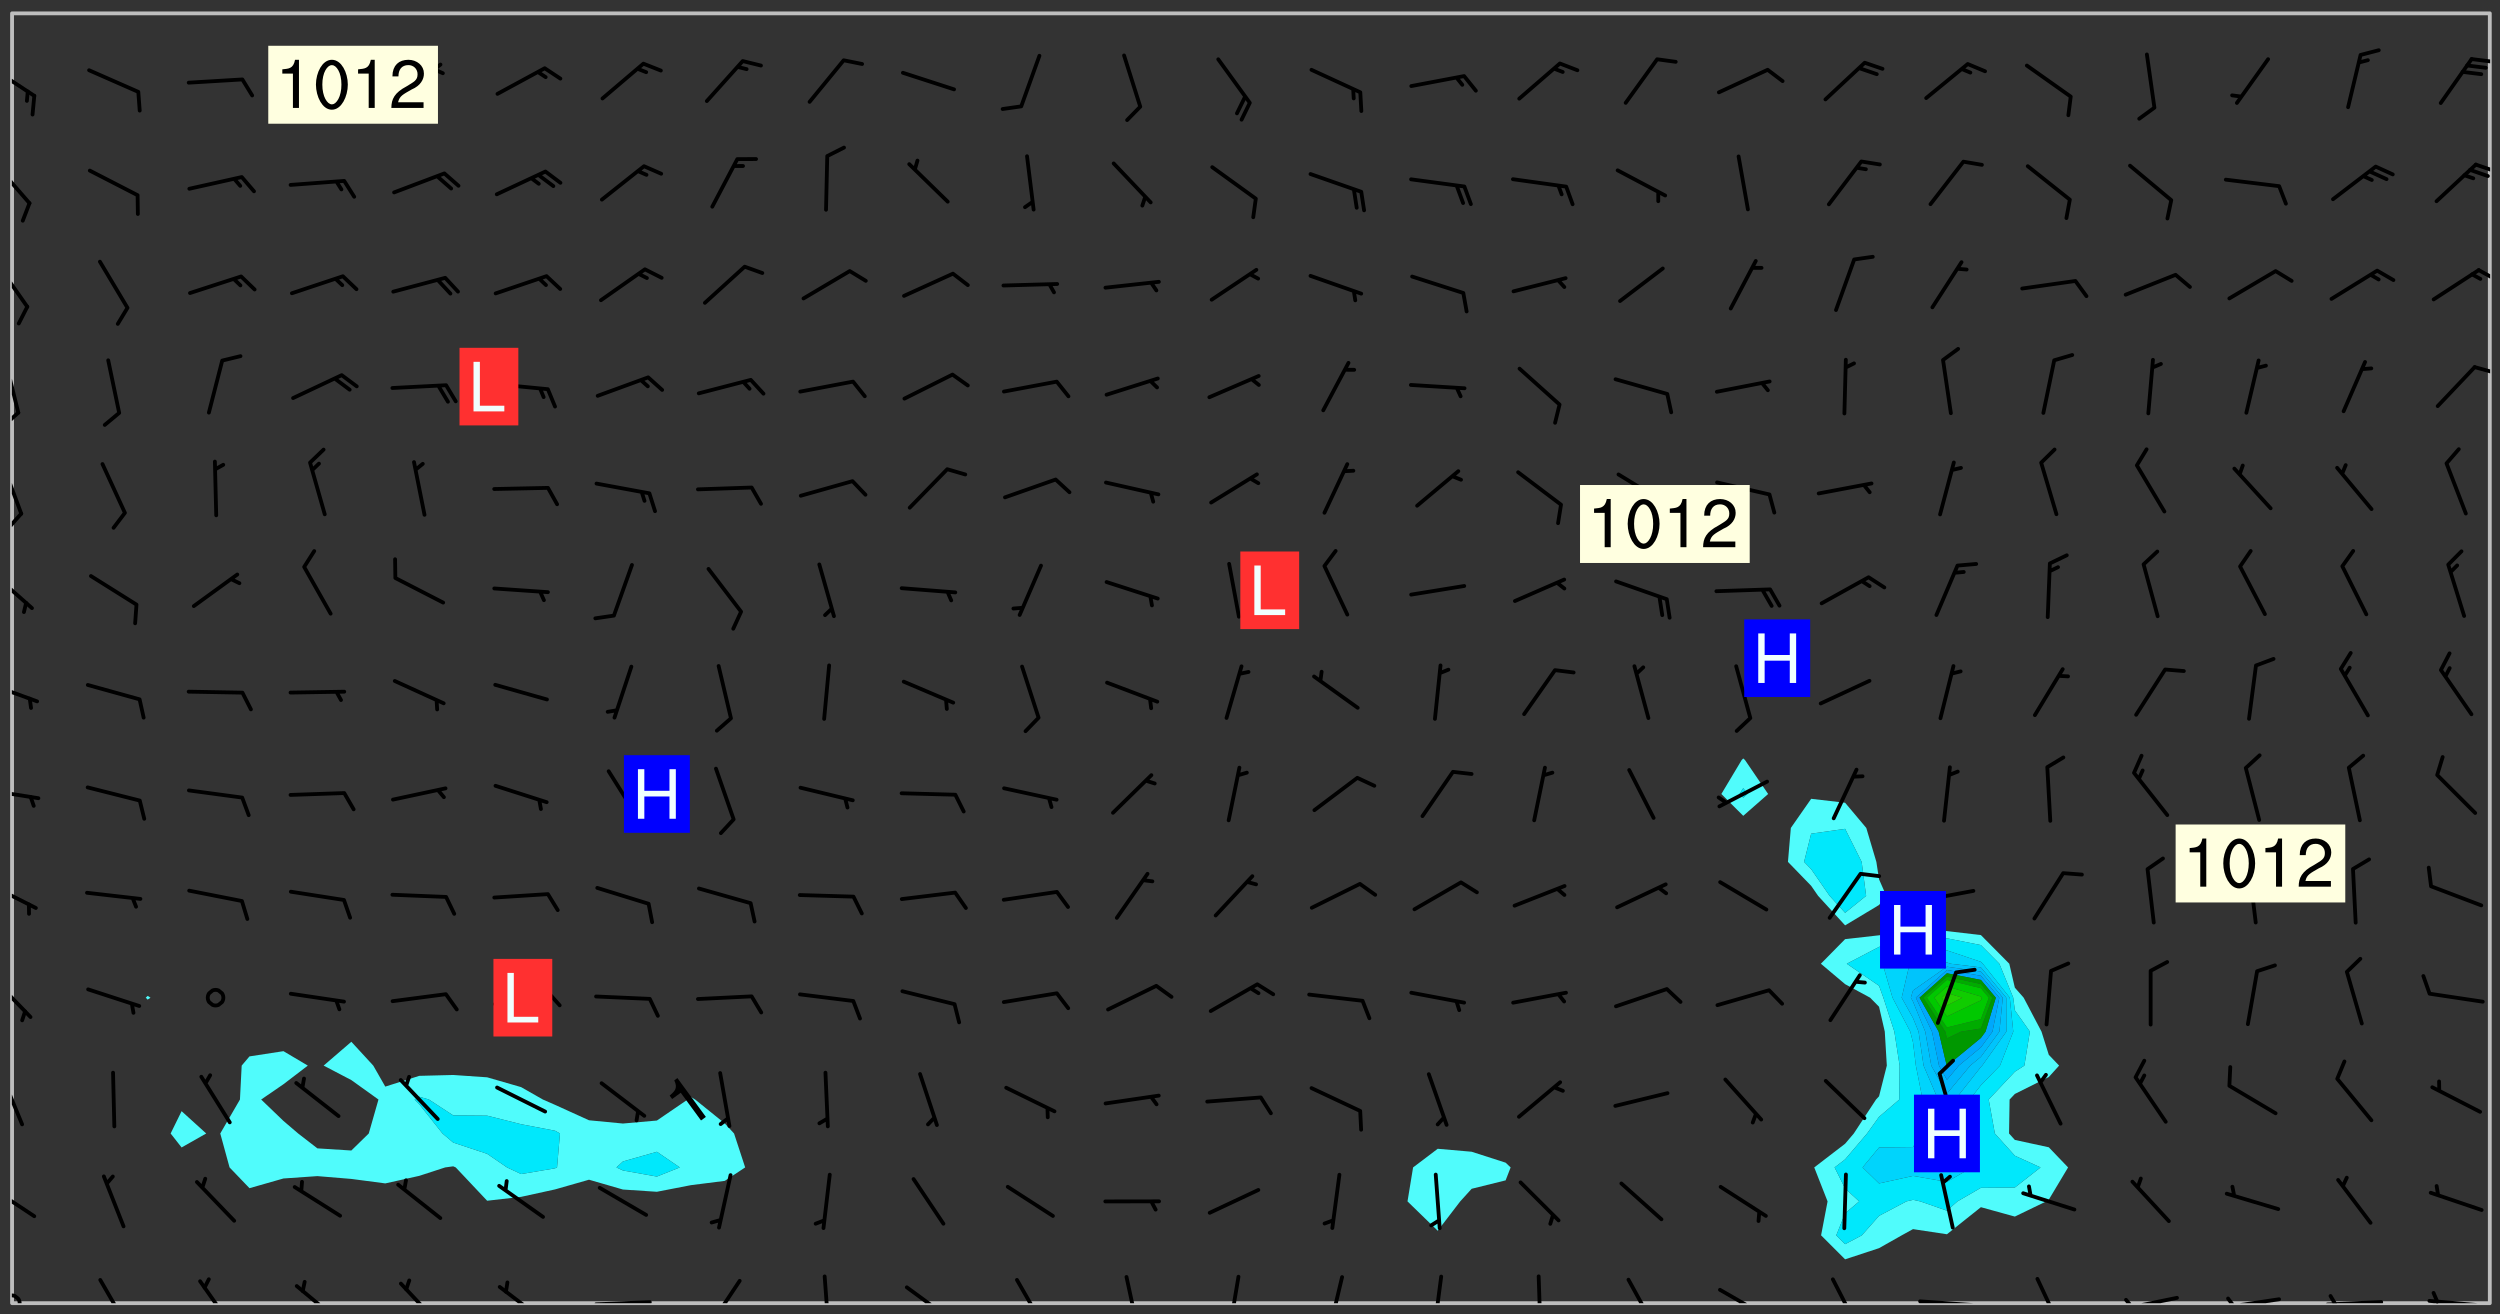 <svg xmlns="http://www.w3.org/2000/svg" role="img" xmlns:xlink="http://www.w3.org/1999/xlink" viewBox="142.45 309.95 326.84 171.84"><rect x="142.45" y="309.95" width="326.84" height="171.84" fill="#333333" stroke="none"/><defs><clipPath id="clip2"><path d="M 144 311.672 L 145 311.672 L 145 480.328 L 144 480.328 Z M 144 311.672"/></clipPath><clipPath id="clip3"><path d="M 144 311.672 L 468 311.672 L 468 480.328 L 144 480.328 Z M 144 311.672"/></clipPath><clipPath id="clip4"><path d="M 467 311.672 L 468 311.672 L 468 480.328 L 467 480.328 Z M 467 311.672"/></clipPath><clipPath id="clip5"><path d="M 144 479 L 146 479 L 146 480.328 L 144 480.328 Z M 144 479"/></clipPath><clipPath id="clip6"><path d="M 155 477 L 160 477 L 160 480.328 L 155 480.328 Z M 155 477"/></clipPath><clipPath id="clip7"><path d="M 168 477 L 173 477 L 173 480.328 L 168 480.328 Z M 168 477"/></clipPath><clipPath id="clip8"><path d="M 180 477 L 187 477 L 187 480.328 L 180 480.328 Z M 180 477"/></clipPath><clipPath id="clip9"><path d="M 194 477 L 200 477 L 200 480.328 L 194 480.328 Z M 194 477"/></clipPath><clipPath id="clip10"><path d="M 207 477 L 214 477 L 214 480.328 L 207 480.328 Z M 207 477"/></clipPath><clipPath id="clip11"><path d="M 220 479 L 228 479 L 228 480.328 L 220 480.328 Z M 220 479"/></clipPath><clipPath id="clip12"><path d="M 235 477 L 240 477 L 240 480.328 L 235 480.328 Z M 235 477"/></clipPath><clipPath id="clip13"><path d="M 250 476 L 252 476 L 252 480.328 L 250 480.328 Z M 250 476"/></clipPath><clipPath id="clip14"><path d="M 260 478 L 267 478 L 267 480.328 L 260 480.328 Z M 260 478"/></clipPath><clipPath id="clip15"><path d="M 275 477 L 280 477 L 280 480.328 L 275 480.328 Z M 275 477"/></clipPath><clipPath id="clip16"><path d="M 289 476 L 292 476 L 292 480.328 L 289 480.328 Z M 289 476"/></clipPath><clipPath id="clip17"><path d="M 302 476 L 305 476 L 305 480.328 L 302 480.328 Z M 302 476"/></clipPath><clipPath id="clip18"><path d="M 316 476 L 319 476 L 319 480.328 L 316 480.328 Z M 316 476"/></clipPath><clipPath id="clip19"><path d="M 329 476 L 332 476 L 332 480.328 L 329 480.328 Z M 329 476"/></clipPath><clipPath id="clip20"><path d="M 343 476 L 345 476 L 345 480.328 L 343 480.328 Z M 343 476"/></clipPath><clipPath id="clip21"><path d="M 355 477 L 359 477 L 359 480.328 L 355 480.328 Z M 355 477"/></clipPath><clipPath id="clip22"><path d="M 367 478 L 374 478 L 374 480.328 L 367 480.328 Z M 367 478"/></clipPath><clipPath id="clip23"><path d="M 381 476 L 386 476 L 386 480.328 L 381 480.328 Z M 381 476"/></clipPath><clipPath id="clip24"><path d="M 393 479 L 401 479 L 401 480.328 L 393 480.328 Z M 393 479"/></clipPath><clipPath id="clip25"><path d="M 408 476 L 413 476 L 413 480.328 L 408 480.328 Z M 408 476"/></clipPath><clipPath id="clip26"><path d="M 419 479 L 428 479 L 428 480.328 L 419 480.328 Z M 419 479"/></clipPath><clipPath id="clip27"><path d="M 420 479 L 422 479 L 422 480.328 L 420 480.328 Z M 420 479"/></clipPath><clipPath id="clip28"><path d="M 433 479 L 441 479 L 441 480.328 L 433 480.328 Z M 433 479"/></clipPath><clipPath id="clip29"><path d="M 433 479 L 435 479 L 435 480.328 L 433 480.328 Z M 433 479"/></clipPath><clipPath id="clip30"><path d="M 446 479 L 455 479 L 455 480.328 L 446 480.328 Z M 446 479"/></clipPath><clipPath id="clip31"><path d="M 446 479 L 449 479 L 449 480.328 L 446 480.328 Z M 446 479"/></clipPath><clipPath id="clip32"><path d="M 459 479 L 468 479 L 468 480.328 L 459 480.328 Z M 459 479"/></clipPath><clipPath id="clip33"><path d="M 460 478 L 462 478 L 462 480.328 L 460 480.328 Z M 460 478"/></clipPath><clipPath id="clip34"><path d="M 144 464 L 148 464 L 148 470 L 144 470 Z M 144 464"/></clipPath><clipPath id="clip35"><path d="M 144 450 L 146 450 L 146 458 L 144 458 Z M 144 450"/></clipPath><clipPath id="clip36"><path d="M 144 437 L 147 437 L 147 444 L 144 444 Z M 144 437"/></clipPath><clipPath id="clip37"><path d="M 144 425 L 148 425 L 148 429 L 144 429 Z M 144 425"/></clipPath><clipPath id="clip38"><path d="M 144 412 L 148 412 L 148 415 L 144 415 Z M 144 412"/></clipPath><clipPath id="clip39"><path d="M 144 398 L 148 398 L 148 402 L 144 402 Z M 144 398"/></clipPath><clipPath id="clip40"><path d="M 144 384 L 147 384 L 147 390 L 144 390 Z M 144 384"/></clipPath><clipPath id="clip41"><path d="M 144 370 L 146 370 L 146 378 L 144 378 Z M 144 370"/></clipPath><clipPath id="clip42"><path d="M 144 376 L 146 376 L 146 380 L 144 380 Z M 144 376"/></clipPath><clipPath id="clip43"><path d="M 144 356 L 146 356 L 146 365 L 144 365 Z M 144 356"/></clipPath><clipPath id="clip44"><path d="M 144 363 L 146 363 L 146 366 L 144 366 Z M 144 363"/></clipPath><clipPath id="clip45"><path d="M 465 357 L 468 357 L 468 359 L 465 359 Z M 465 357"/></clipPath><clipPath id="clip46"><path d="M 144 344 L 147 344 L 147 351 L 144 351 Z M 144 344"/></clipPath><clipPath id="clip47"><path d="M 466 345 L 468 345 L 468 347 L 466 347 Z M 466 345"/></clipPath><clipPath id="clip48"><path d="M 144 330 L 147 330 L 147 337 L 144 337 Z M 144 330"/></clipPath><clipPath id="clip49"><path d="M 465 331 L 468 331 L 468 333 L 465 333 Z M 465 331"/></clipPath><clipPath id="clip50"><path d="M 144 318 L 148 318 L 148 323 L 144 323 Z M 144 318"/></clipPath><clipPath id="clip51"><path d="M 465 317 L 468 317 L 468 319 L 465 319 Z M 465 317"/></clipPath><g id="surface175" clip-path="url(#clip1)"><path fill="#fff" fill-opacity="0" fill-rule="evenodd" d="M 0 0 L 1000 0 L 1000 1000 L 0 1000 Z M 0 0"/><path fill="#d3d3d3" fill-opacity="0" fill-rule="evenodd" d="M162.152 355.867L161.918 356.16 161.977 356.395 162.094 356.566 162.27 356.801 162.562 357.148 162.676 357.207 162.793 357.035 162.852 356.801 163.027 356.625 163.492 356.449 164.191 356.449 164.426 356.742 164.715 357.559 164.773 357.734 164.949 357.965 165.301 358.199 166 358.898 166.172 359.074 166.406 359.422 166.641 359.832 166.93 360.414 167.34 360.879 167.57 361.113 167.805 361.289 167.922 361.52 168.098 361.812 168.27 362.977 168.27 363.211 168.328 363.5 168.387 363.617 168.504 363.734 168.852 364.145 168.969 364.316 169.145 364.492 169.32 364.727 169.438 364.898 169.609 365.25 169.668 365.484 169.902 365.891 170.137 365.832 169.961 366.008 169.902 366.938 169.32 366.938 169.086 366.824 168.738 366.938 168.621 367.055 168.562 367.348 168.504 367.523 168.387 367.695 167.922 367.988 167.863 368.223 167.805 368.336 167.805 368.98 167.863 369.152 167.863 369.562 167.922 369.621 167.922 370.027 167.98 370.434 168.098 370.609 168.156 370.668 168.387 371.309 168.328 371.602 168.328 372.301 168.27 372.883 168.27 373.117 168.211 373.348 168.156 373.699 168.156 375.621 168.211 375.738 168.637 375.738 168.27 375.855 168.246 376.207 169.137 377.375 170.879 377.914 172.219 378.273 172.219 378.812 172.309 379.621 172.844 380.336 174.363 380.605 175.254 380.52 175.344 381.684 175.879 381.863 177.039 381.684 179.094 380.699 180.254 380.336 182.133 380.16 183.828 379.98 183.648 380.699 182.133 380.785 180.883 380.875 180.078 381.145 179.004 381.953 179.273 382.672 179.809 383.57 179.629 384.195 179.363 385.004 179.629 386.082 180.254 386.98 181.059 387.16 182.309 386.98 182.043 387.703 182.141 388.207 182.195 388.5 182.195 388.672 182.254 388.965 182.254 389.371 182.43 389.488 182.781 389.605 183.188 389.605 183.48 389.43 183.594 389.312 183.652 389.195 183.77 388.965 183.828 388.789 184.18 388.324 184.41 388.148 184.586 388.09 184.762 388.148 184.82 388.324 184.938 389.312 184.992 389.781 185.051 389.953 185.168 390.188 185.344 390.246 186.16 390.305 186.449 390.305 186.566 390.539 186.625 390.945 186.684 391.297 186.684 392.402 186.801 392.695 186.918 393.043 187.207 393.742 187.383 394.094 187.965 394.848 188.316 395.023 188.488 395.082 188.957 395.316 189.598 395.781 189.945 396.016 190.238 396.191 190.531 396.246 190.762 396.309 191.578 396.656 191.871 396.832 191.984 397.004 192.336 397.355 192.453 397.531 192.977 398.172 192.977 398.461 193.035 398.812 193.035 399.16 193.094 399.512 193.152 399.801 193.27 399.859 193.441 399.918 193.617 399.918 194.199 400.152 194.375 400.27 194.551 400.559 194.727 400.793 194.84 401.027 195.133 401.258 195.25 401.375 195.25 401.785 195.309 401.84 195.598 402.074 195.832 402.191 195.891 402.309 196.008 402.48 196.066 402.598 196.297 402.832 196.355 403.008 196.59 403.066 196.707 403.125 196.59 403.238 196.531 403.355 196.531 403.473 196.414 403.766 196.297 404.055 196.297 404.637 196.473 404.754 196.59 404.812 196.648 404.93 196.766 405.047 196.879 405.105 197.055 405.453 197.113 405.805 197.172 406.211 197.172 406.387 197.113 406.562 196.996 407.262 196.996 407.434 197.113 407.609 197.406 407.902 197.812 407.902 197.988 408.02 198.105 408.191 198.223 408.484 198.223 408.719 197.695 408.719 197.465 408.484 197.23 408.484 197.055 408.543 196.996 409.242 197.055 409.59 197.172 409.766 197.348 410.176 197.465 410.406 197.754 410.875 197.93 410.93 198.453 410.93 198.688 410.988 199.445 411.629 199.504 411.922 199.504 412.156 199.562 412.215 199.793 412.562 199.793 412.914 199.676 413.086 199.676 413.379 199.969 413.668 200.262 413.844 200.434 413.902 200.727 414.078 201.02 414.195 201.602 414.602 201.891 414.836 202.184 415.012 202.402 415.172 202.418 415.184 202.648 415.359 203.289 415.883 203.465 416.117 203.582 416.293 203.758 416.469 203.871 416.641 203.871 417.281 203.988 417.457 204.457 417.574 205.039 417.691 205.273 417.75 205.504 417.863 205.797 417.98 205.91 418.039 206.496 418.391 206.785 418.562 206.961 418.625 207.137 418.68 207.312 418.738 208.012 419.09 208.301 419.266 208.535 419.32 208.824 419.496 209.059 419.613 209.699 420.02 209.992 420.137 210.164 420.195 210.398 420.254 210.809 420.312 211.039 420.371 211.273 420.488 211.332 420.66 210.922 420.836 211.391 420.895 211.449 421.188 211.562 421.422 211.738 421.477 211.973 421.535 212.148 421.594 212.555 421.711 213.195 421.945 213.312 422.117 213.371 422.352 213.371 422.527 213.312 422.645 213.254 423.051 213.488 423.285 213.605 423.344 213.953 423.461 214.594 423.691 214.77 423.809 215.059 423.926 215.234 424.102 215.469 424.566 216.051 425.672 216.227 425.848 216.574 426.023 216.75 426.141 217.102 426.258 218.148 426.781 218.383 426.84 218.848 426.953 219.141 427.012 219.605 427.188 220.363 427.77 220.598 428.004 220.945 428.469 221.121 428.645 221.41 428.879 222.227 429.578 222.52 429.754 222.809 430.043 223.102 430.219 223.395 430.508 224.09 431.148 224.266 431.324 224.559 431.559 224.848 431.793 225.316 432.082 225.957 432.664 226.305 432.898 226.539 433.191 226.887 433.539 227.238 434.004 228.172 434.996 228.52 435.402 228.637 435.578 228.871 435.637 228.984 435.754 229.629 435.93 229.859 436.043 230.094 436.102 230.387 436.277 230.617 436.395 231.551 437.094 231.957 437.5 232.191 437.676 232.598 437.852 232.832 437.969 233.648 438.316 233.996 438.551 234.23 438.668 234.523 438.957 234.754 439.074 235.512 439.426 235.863 439.598 236.094 439.656 236.387 439.773 236.621 439.832 237.492 440.008 238.309 440.008 238.777 440.238 238.949 440.297 239.824 440.996 240.289 441.113 240.582 441.172 240.758 441.23 240.988 441.289 241.457 441.348 241.805 441.406 242.156 441.465 242.562 441.523 242.855 441.523 243.027 441.582 243.027 441.812 243.203 441.988 243.496 441.988 243.844 442.047 244.195 442.105 244.895 442.223 245.535 442.223 246 441.988 246.293 441.812 246.465 441.695 246.875 441.523 247.164 441.348 248.098 440.883 248.566 440.59 249.09 440.297 249.555 440.125 250.02 439.949 251.07 439.484 251.359 439.367 251.77 439.25 252.059 439.133 252.586 438.957 254.102 438.258 254.684 437.91 254.973 437.852 255.266 437.793 255.613 437.676 256.488 437.445 256.84 437.328 256.953 437.328 257.188 437.27 258.062 437.035 258.297 436.977 259.109 436.977 259.461 436.918 260.277 436.801 260.449 436.742 260.801 436.688 261.094 436.629 261.324 436.57 262.141 436.395 262.316 436.336 262.664 436.336 262.898 436.277 263.363 436.16 264.121 435.988 264.355 435.93 264.703 435.93 265.113 435.812 265.402 435.754 266.688 435.695 266.977 435.695 267.387 435.637 267.617 435.578 267.793 435.578 268.668 435.461 269.074 435.461 269.484 435.344 269.832 435.344 270.184 435.23 271.055 435.172 272.805 435.172 273.852 435.461 274.262 435.578 274.551 435.695 274.902 435.812 275.191 435.93 276.242 436.102 276.531 436.16 276.824 436.16 277.117 436.219 277.289 436.277 277.699 436.336 277.871 436.395 277.988 436.453 278.105 436.453 278.223 436.512 278.574 436.57 278.688 436.57 279.098 436.637 281.02 437.031 282.945 437.426 284.465 437.875 286.16 438.594 288.305 439.398 289.91 438.68 291.34 437.875 292.5 436.797 293.75 436.348 296.785 435.629 298.66 435.27 300.805 433.922 303.039 432.668 305.539 431.41 307.234 430.961 309.02 430.781 310.18 430.512 310.805 431.051 312.145 430.781 312.859 429.793 313.844 428.449 314.289 428.27 315.094 427.91 316.969 427.371 318.754 426.922 320.004 426.652 321.164 426.562 322.863 426.473 324.824 426.203 326.074 426.113 326.613 426.113 327.238 426.023 328.129 426.023 330.273 425.844 332.684 425.664 335.273 425.574 336.969 425.754 338.578 425.844 340.008 426.203 341.168 426.922 343.043 427.91 344.203 429.438 344.469 430.152 345.098 430.242 345.453 431.141 345.988 431.68 346.523 433.207 347.598 433.566 348.133 433.566 347.328 434.102 347.418 435.809 348.133 438.504 349.023 439.309 349.918 440.297 350.633 441.555 352.418 442.094 353.938 441.914 354.293 443.258 355.902 442.453 356.883 441.914 357.152 442.184 357.469 441.969 357.688 441.824 358.488 442.273 358.938 441.914 359.293 441.914 359.828 441.645 360.367 440.926 360.902 440.656 361.527 439.668 362.688 440.117 363.527 440.488 364.922 441.105 366.617 440.926 368.223 440.926 370.008 441.016 370.188 439.309 370.723 437.965 371.527 438.234 372.02 439.082 372.422 439.488 372.332 440.027 372.332 440.387 373.047 440.836 373.758 440.566 375.188 440.566 375.547 441.555 375.992 442.812 376.707 444.156 377.957 444.785 379.652 445.414 380.367 445.234 380.547 444.695 381.527 444.605 381.977 444.965 382.062 446.223 381.797 446.852 381.262 447.031 381.262 447.57 381.977 448.555 382.242 449.094 383.227 450.082 384.027 451.16 383.762 451.52 383.672 452.418 383.047 454.75 382.691 456.816 382.602 458.609 382.422 459.328 382.332 459.867 382.332 461.305 381.352 463.188 380.992 464.895 380.457 465.793 379.652 466.961 379.387 467.5 381.441 468.754 381.527 469.113 381.172 469.652 381.082 469.473 381.082 470.281 381.172 471.719 380.727 472.434 379.652 472.527 379.387 473.242 379.922 474.141 380.727 474.859 381.887 475.668 383.227 475.938 383.672 476.297 383.316 476.746 381.527 476.656 380.277 476.207 379.562 475.488 378.938 475.398 378.762 478.988 378.574 480.297 467.934 480.297 467.934 311.703 412.664 311.703 412.664 360.785 413.426 360.91 416.715 361.453 418.738 364.289 418.738 367.043 421.09 367.375 423.438 367.707 427.488 367.707 426.109 371.867 424.086 372.574 422.062 373.277 421.52 373.621 418.926 375.238 418.738 375.355 416.715 373.277 415.984 370.535 413.312 368.457 411.938 364.957 411.871 364.875 409.914 362.203 412.664 360.785 412.664 311.703 294.422 311.703 294.422 403.117 294.539 403.148 294.672 403.16 294.746 403.234 294.852 403.281 294.941 403.34 295.027 403.398 295.117 403.457 295.414 403.754 295.473 403.844 295.504 403.961 295.531 404.078 295.547 404.215 295.516 404.332 295.457 404.422 295.398 404.508 295.355 404.613 295.309 404.715 295.281 404.836 295.281 404.98 295.457 405.25 295.605 405.398 295.68 405.484 295.754 405.559 295.797 405.664 295.859 405.754 295.918 405.84 295.961 405.945 296.02 406.035 296.066 406.137 296.109 406.242 296.168 406.328 296.285 406.508 296.359 406.582 296.422 406.668 296.48 406.758 296.523 406.863 296.582 406.953 296.641 407.039 296.703 407.129 296.762 407.219 296.805 407.32 296.922 407.5 296.996 407.574 297.055 407.66 297.129 407.734 297.219 407.793 297.324 407.84 297.473 407.84 297.605 407.824 297.738 407.84 297.84 407.793 297.914 407.719 297.961 407.617 297.945 407.484 297.945 407.336 297.898 407.23 297.871 407.113 297.824 407.012 297.797 406.891 297.754 406.789 297.691 406.699 297.648 406.598 297.605 406.492 297.574 406.375 297.559 406.242 297.547 406.105 297.633 406.047 297.691 405.961 297.812 405.93 297.855 406.035 297.871 406.168 297.871 406.285 297.93 406.387 297.988 406.477 298.078 406.535 298.227 406.684 298.285 406.773 298.328 406.879 298.316 406.98 298.402 407.039 298.508 407.086 298.594 407.145 298.684 407.203 298.758 407.277 298.641 407.305 298.535 407.352 298.449 407.41 298.375 407.484 298.316 407.574 298.254 407.66 298.227 407.781 298.18 407.883 298.137 407.988 298.105 408.105 298.094 408.238 298.078 408.371 298.078 408.52 298.105 408.637 298.152 408.742 298.195 408.844 298.254 408.934 298.328 409.008 298.418 409.066 298.492 409.141 298.582 409.199 298.641 409.289 298.684 409.395 298.73 409.496 298.848 409.527 298.98 409.543 299.129 409.543 299.246 409.512 299.352 409.555 299.395 409.66 299.441 409.762 299.469 409.883 299.5 410 299.527 410.117 299.559 410.238 299.586 410.355 299.691 410.398 299.793 410.445 299.926 410.43 300.074 410.578 300.137 410.664 300.211 410.738 300.281 410.812 300.371 410.875 300.477 410.918 300.578 410.961 300.695 410.992 300.832 411.008 300.949 410.977 301.023 410.902 301.051 410.785 301.039 410.652 301.008 410.531 300.98 410.414 301.023 410.309 301.141 410.309 301.23 410.371 301.348 410.398 301.496 410.398 301.629 410.414 301.777 410.414 301.91 410.43 302.043 410.414 302.191 410.414 302.324 410.398 302.457 410.387 302.594 410.398 302.711 410.371 302.844 410.355 303.035 410.297 302.977 410.473 302.961 410.605 302.934 410.727 302.918 410.859 302.859 410.945 302.727 410.961 302.621 411.008 302.516 411.051 302.398 411.082 302.281 411.109 302.016 411.141 301.867 411.141 301.734 411.156 301.66 411.23 301.719 411.316 301.867 411.465 301.984 411.645 302.059 411.715 302.148 411.777 302.238 411.836 302.324 411.895 302.414 411.953 302.516 411.996 302.621 412.059 302.727 412.102 302.812 412.16 302.918 412.207 303.02 412.25 303.199 412.367 303.258 412.457 303.215 412.559 303.168 412.664 303.184 412.797 303.406 413.02 303.465 413.109 303.508 413.211 303.539 413.332 303.582 413.434 303.598 413.566 303.629 413.684 303.641 413.82 303.672 413.938 303.82 414.086 303.922 414.129 304.027 414.172 304.145 414.203 304.277 414.219 304.414 414.234 304.531 414.234 304.648 414.203 304.738 414.145 304.781 414.039 304.828 413.938 304.871 413.832 304.902 413.715 304.914 413.582 304.914 413.434 304.902 413.301 304.887 413.168 304.855 413.051 304.812 412.945 304.766 412.84 304.723 412.738 304.68 412.633 304.664 412.5 304.68 412.367 304.707 412.25 304.738 412.133 304.766 412.012 304.812 411.91 304.902 411.852 304.988 411.789 305.062 411.715 305.152 411.656 305.375 411.434 305.434 411.348 305.508 411.273 305.625 411.094 305.684 411.008 305.684 410.859 305.609 410.785 305.508 410.738 305.402 410.695 305.301 410.652 305.242 410.562 305.195 410.457 305.168 410.34 305.258 410.281 305.375 410.25 305.477 410.207 305.656 410.09 305.805 409.941 305.816 409.809 305.805 409.703 305.715 409.645 305.582 409.66 305.434 409.66 305.301 409.676 305.168 409.66 305.047 409.629 304.961 409.57 304.887 409.496 304.828 409.406 304.766 409.32 304.648 409.141 304.59 409.055 304.621 408.934 304.707 408.875 304.828 408.844 304.887 408.758 304.887 408.637 304.855 408.52 304.797 408.43 304.738 408.344 304.691 408.238 304.664 408.121 304.648 407.988 304.707 407.898 304.781 407.824 304.871 407.766 304.988 407.586 305.062 407.512 305.121 407.426 305.27 407.277 305.391 407.246 305.523 407.23 305.656 407.246 305.73 407.32 305.773 407.426 305.789 407.559 305.758 407.676 305.641 407.707 305.508 407.719 305.359 407.867 305.316 407.973 305.27 408.074 305.242 408.195 305.211 408.312 305.211 408.461 305.242 408.578 305.285 408.684 305.344 408.773 305.418 408.844 305.492 408.918 305.609 408.949 305.73 408.977 305.848 408.949 305.98 408.934 306.098 408.934 306.188 408.992 306.262 409.066 306.309 409.172 306.367 409.258 306.469 409.305 306.602 409.32 306.707 409.363 306.793 409.422 306.781 409.527 306.707 409.602 306.527 409.719 306.469 409.809 306.379 409.867 306.309 409.941 306.234 410.016 306.172 410.105 306.145 410.223 306.129 410.355 306.145 410.488 306.129 410.621 306.129 410.77 306.145 410.902 306.172 411.02 306.203 411.141 306.277 411.215 306.367 411.273 306.453 411.332 306.543 411.391 306.66 411.422 306.66 411.508 306.559 411.555 306.469 411.613 306.203 411.645 306.086 411.672 305.938 411.672 305.832 411.715 305.73 411.762 305.672 411.852 305.609 412.086 305.598 412.219 305.566 412.34 305.551 412.473 305.551 412.766 305.539 412.898 305.551 413.035 305.566 413.168 305.699 413.184 305.832 413.195 305.953 413.227 306.039 413.285 306.113 413.359 306.16 413.465 306.203 413.566 306.219 413.699 306.219 414.145 306.203 414.277 306.203 414.723 306.234 414.988 306.262 415.105 306.277 415.238 306.309 415.355 306.395 415.566 306.426 415.832 306.426 415.98 306.395 416.098 306.367 416.215 306.336 416.336 306.309 416.453 306.277 416.57 306.246 416.691 306.234 416.824 306.219 416.957 306.309 417.016 306.426 416.984 306.527 417 306.574 417.105 306.543 417.371 306.543 417.812 306.5 417.918 306.453 418.023 306.41 418.125 306.367 418.23 306.309 418.316 306.277 418.438 306.234 418.555 306.203 418.672 306.188 418.805 306.203 418.938 306.262 419.027 306.367 419.074 306.453 419.133 306.512 419.219 306.5 419.355 306.469 419.473 306.426 419.574 306.426 420.02 306.41 420.152 306.41 420.301 306.379 420.418 306.336 420.523 306.309 420.641 306.262 420.746 306.219 420.848 306.188 420.969 306.16 421.086 306.129 421.219 306.098 421.336 306.07 421.453 306.027 421.559 305.996 421.676 305.965 421.797 305.953 421.93 305.938 422.062 305.938 422.359 305.965 422.477 305.965 422.625 306.012 423.023 306.039 423.141 306.098 423.23 306.219 423.262 306.367 423.262 306.5 423.246 306.559 423.336 306.559 423.453 306.5 423.543 306.41 423.602 306.309 423.645 306.203 423.691 306.113 423.75 306.027 423.809 305.891 423.824 305.773 423.793 305.641 423.777 305.539 423.824 305.477 423.91 305.465 424.047 305.449 424.18 305.418 424.297 305.391 424.414 305.375 424.547 305.344 424.668 305.344 424.965 305.359 425.098 305.391 425.215 305.391 425.363 305.402 425.496 305.402 425.645 305.375 425.762 305.328 425.863 305.301 425.984 305.27 426.102 305.211 426.191 305.137 426.266 305.035 426.309 304.93 426.355 304.812 426.383 304.691 426.414 304.59 426.367 304.648 426.281 304.754 426.234 304.781 426.117 304.812 426 304.84 425.879 304.871 425.762 304.871 425.613 304.887 425.48 304.855 425.363 304.812 425.258 304.707 425.273 304.633 425.348 304.531 425.391 304.441 425.453 304.367 425.527 304.324 425.629 304.309 425.762 304.277 425.879 304.25 426 304.219 426.117 304.191 426.234 304.16 426.355 304.133 426.473 304.102 426.59 304.059 426.695 303.969 426.754 303.879 426.754 303.762 426.723 303.73 426.637 303.746 426.5 303.715 426.383 303.715 426.234 303.703 426.102 303.703 425.953 303.641 425.719 303.613 425.598 303.57 425.496 303.523 425.391 303.465 425.305 303.406 425.215 303.363 425.109 303.301 425.023 303.152 424.875 303.082 424.801 302.977 424.754 302.871 424.711 302.77 424.668 302.473 424.371 302.383 424.297 302.297 424.238 302.191 424.195 302.102 424.133 302.016 424.074 301.91 424.031 301.82 423.973 301.734 423.91 301.66 423.84 301.555 423.793 301.469 423.734 301.363 423.691 301.273 423.629 301.172 423.586 301.066 423.543 300.98 423.484 300.875 423.438 300.77 423.395 300.668 423.348 300.578 423.289 300.477 423.246 300.371 423.203 300.281 423.141 300.164 423.113 300.031 423.098 299.898 423.113 299.75 423.113 299.617 423.129 299.5 423.098 299.41 423.039 299.336 422.965 299.246 422.906 299.145 422.859 298.996 422.859 298.875 422.832 298.773 422.789 298.699 422.715 298.582 422.535 298.492 422.477 298.391 422.434 298.301 422.371 298.195 422.328 298.105 422.27 298.02 422.211 297.914 422.164 297.855 422.078 297.797 421.988 297.754 421.883 297.707 421.781 297.633 421.707 297.547 421.648 297.473 421.574 297.383 421.516 297.16 421.293 297.117 421.188 297.086 420.922 297.191 420.879 297.336 420.879 297.441 420.922 297.516 420.996 297.605 421.055 297.691 421.113 297.797 421.16 297.887 421.219 298.035 421.367 298.105 421.441 298.254 421.59 298.316 421.676 298.391 421.75 298.477 421.809 298.551 421.883 298.641 421.945 298.73 422.004 298.816 422.062 299.086 422.238 299.188 422.285 299.293 422.328 299.395 422.371 299.441 422.297 299.5 422.211 299.574 422.137 299.645 422.062 299.75 422.105 299.824 422.18 299.883 422.27 299.926 422.371 299.973 422.477 300.016 422.582 300.137 422.609 300.254 422.582 300.328 422.492 300.371 422.387 300.43 422.297 300.504 422.223 300.609 422.18 300.727 422.152 300.859 422.164 300.949 422.223 301.098 422.371 301.156 422.461 301.199 422.566 301.246 422.668 301.289 422.773 301.332 422.875 301.438 422.922 301.543 422.965 301.676 422.98 301.762 422.922 301.82 422.832 301.895 422.758 302 422.715 302.117 422.742 302.223 422.789 302.324 422.832 302.43 422.875 302.531 422.922 302.711 423.039 302.711 423.156 302.695 423.289 302.711 423.422 302.727 423.559 302.785 423.645 302.887 423.691 303.008 423.719 303.125 423.75 303.273 423.75 303.391 423.719 303.449 423.629 303.629 423.512 303.688 423.422 303.762 423.348 303.82 423.262 303.938 423.082 304.117 422.965 304.234 422.996 304.324 423.055 304.367 423.129 304.352 423.262 304.352 423.379 304.441 423.438 304.59 423.438 304.723 423.422 304.855 423.41 305.121 423.379 305.227 423.336 305.344 423.305 305.465 423.277 305.539 423.203 305.609 423.129 305.672 423.039 305.656 422.934 305.609 422.832 305.508 422.789 305.402 422.773 305.285 422.801 305.02 422.832 304.871 422.832 304.797 422.758 304.707 422.699 304.59 422.668 304.473 422.641 304.34 422.625 304.191 422.625 304.059 422.641 303.762 422.641 303.656 422.594 303.508 422.445 303.465 422.344 303.406 422.254 303.629 422.031 303.715 421.973 303.82 421.93 303.938 421.898 304.07 421.883 304.203 421.898 304.34 421.914 304.441 421.957 304.574 421.945 304.664 421.883 304.766 421.84 304.828 421.75 304.781 421.648 304.691 421.59 304.574 421.559 304.473 421.516 304.414 421.426 304.352 421.336 304.352 421.219 304.367 421.086 304.473 421.039 304.547 420.969 304.547 420.848 304.457 420.789 304.426 420.672 304.516 420.613 304.59 420.539 304.633 420.434 304.691 420.344 304.738 420.242 304.754 420.109 304.754 419.961 304.707 419.855 304.664 419.754 304.574 419.695 304.441 419.68 304.34 419.637 304.203 419.621 304.086 419.59 303.641 419.59 303.508 419.574 303.375 419.562 303.242 419.547 303.125 419.516 302.977 419.516 302.844 419.5 302.711 419.488 302.445 419.457 302.324 419.414 302.238 419.355 302.164 419.281 302.164 419.133 302.176 419 302.281 418.953 302.383 418.91 302.516 418.895 302.668 418.895 302.801 418.879 303.094 418.879 303.215 418.91 303.316 418.953 303.406 419.012 303.641 419.074 303.762 419.027 303.852 418.969 303.953 418.926 304.086 418.91 304.191 418.953 304.293 419 304.426 419.012 304.547 418.984 304.691 418.984 304.812 418.953 304.93 418.926 305.035 418.879 305.109 418.805 305.195 418.746 305.344 418.598 305.402 418.512 305.449 418.406 305.477 418.289 305.492 418.184 305.391 418.141 305.301 418.082 305.184 418.051 305.078 418.008 304.988 417.945 304.914 417.859 304.84 417.785 304.738 417.742 304.633 417.695 304.531 417.652 304.473 417.562 304.426 417.461 304.34 417.25 304.277 417.164 304.219 417.074 304.145 417 304.059 416.941 303.789 416.941 303.672 416.973 303.582 417.031 303.48 417.074 303.348 417.09 303.242 417.074 303.215 416.957 303.152 416.867 303.035 416.836 302.934 416.793 302.785 416.645 302.754 416.527 302.738 416.422 302.812 416.348 302.992 416.23 303.109 416.203 303.227 416.172 303.363 416.188 303.465 416.23 303.57 416.273 303.672 416.32 303.777 416.363 303.895 416.395 304.027 416.41 304.145 416.438 304.277 416.453 304.383 416.438 304.473 416.379 304.398 416.305 304.293 416.262 304.219 416.188 304.145 416.098 303.996 415.949 303.91 415.891 303.82 415.832 303.746 415.758 303.656 415.699 303.555 415.652 303.434 415.625 303.332 415.578 303.227 415.535 303.109 415.504 303.008 415.461 302.887 415.43 302.738 415.43 302.621 415.461 302.516 415.504 302.43 415.566 302.25 415.684 302.164 415.742 302.074 415.801 301.969 415.848 301.883 415.906 301.777 415.949 301.676 415.992 301.57 416.039 301.496 416.113 301.438 416.203 301.379 416.289 301.332 416.395 301.273 416.48 301.199 416.555 301.066 416.543 300.949 416.512 300.832 416.512 300.758 416.586 300.668 416.645 300.594 416.719 300.504 416.777 300.418 416.836 300.312 416.883 300.211 416.926 300.074 416.941 299.973 416.898 299.824 416.75 299.719 416.703 299.633 416.703 299.527 416.75 299.426 416.793 299.305 416.824 299.188 416.793 299.113 416.719 299.113 416.602 299.145 416.48 299.219 416.41 299.277 416.32 299.352 416.246 299.469 416.215 299.574 416.172 299.867 416.172 300 416.156 300.137 416.141 300.238 416.098 300.328 416.039 300.43 415.992 300.52 415.934 300.652 415.922 300.742 415.98 300.875 415.992 300.965 415.934 301.051 415.875 301.156 415.832 301.246 415.773 301.332 415.711 301.422 415.652 301.57 415.504 301.629 415.418 301.688 415.328 301.793 415.285 301.926 415.27 302.043 415.297 302.164 415.328 302.223 415.27 302.281 415.18 302.312 414.914 302.34 414.797 302.445 414.809 302.578 414.824 302.68 414.781 302.77 414.723 302.828 414.633 302.902 414.559 302.961 414.469 303.008 414.367 303.02 414.234 303.008 414.102 302.961 413.996 302.812 413.848 302.754 413.758 302.695 413.672 302.652 413.566 302.652 413.121 302.668 412.988 302.668 412.84 302.68 412.707 302.621 412.648 302.531 412.707 302.43 412.664 302.25 412.547 302.164 412.488 302.102 412.398 302.043 412.309 301.969 412.234 301.883 412.176 301.762 412.207 301.66 412.219 301.555 412.266 301.469 412.324 301.363 412.367 301.215 412.516 301.125 412.574 301.039 412.633 300.949 412.695 300.844 412.738 300.711 412.754 300.711 412.633 300.816 412.59 300.934 412.559 301.008 412.488 301.051 412.383 301.051 412.234 301.023 412.117 300.875 411.969 300.742 411.953 300.594 411.953 300.477 411.984 300.371 412.027 300.27 412.07 300.18 412.133 300.062 412.16 299.988 412.086 300 411.953 299.957 411.852 299.914 411.746 299.824 411.688 299.707 411.715 299.586 411.746 299.469 411.777 299.367 411.82 299.246 411.852 299.145 411.895 299.039 411.938 298.949 411.996 298.848 412.012 298.848 411.895 298.863 411.762 298.805 411.672 298.73 411.715 298.582 411.863 298.523 411.953 298.449 412.027 298.402 412.133 298.359 412.234 298.285 412.309 298.227 412.398 298.152 412.473 298.094 412.559 298.02 412.633 297.93 412.695 297.855 412.766 297.781 412.84 297.68 412.855 297.547 412.871 297.441 412.828 297.441 412.707 297.59 412.559 297.633 412.457 297.691 412.367 297.738 412.266 297.781 412.16 297.84 412.07 297.871 411.953 297.914 411.852 297.945 411.73 297.973 411.613 298.02 411.508 298.062 411.406 298.105 411.301 298.18 411.23 298.27 411.168 298.359 411.109 298.461 411.066 298.758 411.066 299.023 411.035 299.129 410.992 299.055 410.918 298.938 410.887 298.832 410.844 298.742 410.785 298.641 410.738 298.551 410.68 298.449 410.637 298.344 410.594 298.254 410.531 298.168 410.473 298.062 410.43 297.961 410.387 297.84 410.355 297.723 410.324 297.621 410.281 297.5 410.25 297.398 410.207 297.309 410.148 297.266 410.043 297.25 409.91 297.352 409.867 297.484 409.852 297.621 409.867 297.754 409.852 297.855 409.809 297.914 409.719 297.93 409.613 297.84 409.555 297.766 409.48 297.664 409.438 297.574 409.379 297.426 409.23 297.383 409.125 297.367 408.992 297.367 408.699 297.309 408.609 297.219 408.551 297.145 408.477 297.102 408.371 297.07 408.254 297.012 408.164 296.938 408.09 296.82 408.062 296.746 407.988 296.656 407.93 296.566 407.867 296.48 407.809 296.406 407.734 296.348 407.648 296.301 407.543 296.215 407.484 296.066 407.336 295.871 407.277 295.738 407.293 295.637 407.336 295.562 407.41 295.516 407.512 295.473 407.617 295.414 407.707 295.355 407.793 295.059 408.09 294.969 408.148 294.883 408.148 294.82 408.062 294.777 407.957 294.809 407.84 294.867 407.75 294.895 407.633 294.883 407.5 294.793 407.438 294.688 407.484 294.57 407.512 294.453 407.543 294.184 407.719 294.082 407.766 293.965 407.793 293.859 407.84 293.77 407.898 293.668 407.941 293.609 407.855 293.562 407.75 293.578 407.617 293.625 407.512 293.695 407.438 293.77 407.367 293.828 407.277 293.828 407.129 293.785 407.023 293.547 407.023 293.445 407.07 293.414 407.188 293.387 407.305 293.355 407.426 293.281 407.469 293.148 407.484 293.074 407.438 293.031 407.336 292.988 407.23 292.941 407.129 292.898 407.023 292.777 407.055 292.676 407.098 292.543 407.113 292.426 407.145 292.32 407.188 292.23 407.246 292.129 407.293 292.008 407.32 291.875 407.336 291.773 407.293 291.715 407.203 291.668 407.098 291.625 406.996 291.582 406.891 291.582 406.773 291.641 406.684 291.727 406.625 291.906 406.508 292.008 406.461 292.113 406.418 292.219 406.359 292.32 406.316 292.41 406.254 292.512 406.211 292.617 406.152 292.719 406.105 292.809 406.047 292.914 406.004 293.016 405.961 293.105 405.898 293.207 405.855 293.344 405.84 293.461 405.871 293.562 405.914 293.684 405.945 293.785 405.988 293.891 406.035 293.992 406.078 294.098 406.121 294.199 406.168 294.305 406.211 294.406 406.254 294.512 406.301 294.598 406.359 294.703 406.402 294.82 406.434 294.926 406.477 295.027 406.523 295.117 406.582 295.223 406.625 295.324 406.668 295.43 406.715 295.547 406.742 295.648 406.789 295.77 406.816 295.918 406.816 296.004 406.758 296.02 406.656 296.078 406.566 296.051 406.449 295.977 406.375 295.859 406.195 295.785 406.121 295.695 406.047 295.516 405.93 295.43 405.871 295.324 405.828 295.223 405.781 294.953 405.605 294.895 405.516 294.82 405.441 294.762 405.352 294.719 405.25 294.688 405.133 294.672 404.996 294.672 404.434 294.66 404.301 294.645 404.168 294.613 404.051 294.598 403.918 294.586 403.785 294.555 403.664 294.332 403.441 294.273 403.355 294.258 403.25 294.289 403.133 294.422 403.117 294.422 311.703 172.992 311.703 172.992 313.156 172.934 313.391 172.582 314.441 172.41 314.965 172.293 315.312 172.117 315.723 172 315.895 171.766 316.188 171.535 316.246 171.184 316.246 171.066 316.305 170.836 316.711 170.836 317.004 170.953 317.18 171.184 317.41 171.301 317.645 171.941 318.402 172.234 318.867 172.41 319.102 172.641 319.453 172.875 319.801 173.516 320.617 173.691 321.082 173.863 321.492 173.98 322.188 174.156 322.656 174.273 324.055 174.332 324.52 174.332 325.395 174.449 326.441 174.449 331.223 174.391 331.688 174.039 332.969 173.863 333.492 173.75 333.902 173.398 334.832 172.934 336 172.699 336.582 172.582 336.758 172.41 337.105 172.234 337.512 171.883 338.328 171.824 338.621 171.711 338.914 171.594 339.203 171.535 339.379 171.418 340.254 171.359 340.66 171.301 340.777 171.242 340.953 171.184 341.125 170.953 341.652 170.836 341.824 170.836 342.059 170.719 342.293 170.66 342.465 170.484 343.051 170.484 343.34 170.426 343.516 170.426 343.809 170.367 343.922 170.309 344.449 170.309 344.621 170.254 344.855 170.254 347.477 170.078 348.293 169.961 348.469 169.785 348.703 169.668 348.875 169.555 349.109 168.969 350.043 168.738 350.332 168.445 350.797 168.27 351.031 167.98 351.383 167.629 352.082 167.516 352.312 167.34 352.723 167.164 352.953 166.758 353.48 165.941 354.18 165.648 354.352 165.359 354.586 165.184 354.703 165.008 354.879 164.484 355.285 163.957 355.461 163.785 355.637 163.551 355.691 162.91 355.867 162.152 355.867M174.363 386.891L173.289 387.34 173.648 388.234 174.898 387.52 175.344 386.98 174.363 386.891"/><path fill="#d3d3d3" fill-opacity="0" fill-rule="evenodd" d="M201.508 416.598L200.613 416.598 201.062 417.227 202.043 417.586 202.848 417.496 203.293 416.508 203.117 416.598 202.402 416.242 201.508 416.598M356.129 475.668L356.07 475.145 356.07 474.852 356.184 474.559 356.242 474.328 356.711 473.859 356.824 473.859 356.941 473.746 357.059 473.688 357.234 473.688 357.469 473.629 357.816 473.629 358.051 473.688 358.168 473.746 358.398 473.918 358.457 474.094 358.574 474.676 358.574 474.969 358.457 475.145 358.285 475.434 358.109 475.609 357.582 476.133 357.352 476.367 357.234 476.426 357.059 476.426 356.941 476.367 356.535 476.074 356.359 475.957 356.242 475.898 356.184 475.785 356.129 475.668M362.77 464.711L362.711 464.539 362.711 463.43 362.77 463.258 362.945 463.199 363.117 463.141 363.293 463.141 363.527 463.082 363.645 463.141 363.703 463.84 363.645 464.012 363.527 464.188 363.41 464.246 363.176 464.77 363.062 464.828 362.828 464.828 362.77 464.711M372.383 450.32L372.266 450.145 372.266 449.445 372.559 448.57 372.676 448.398 372.852 448.047 372.965 447.816 373.082 447.523 373.434 446.766 373.551 446.535 373.723 446.301 373.898 446.301 374.016 446.242 374.656 446.242 374.773 446.301 375.008 446.535 375.18 446.648 375.531 446.941 375.648 447.059 375.762 447.234 375.762 447.348 375.879 447.406 375.996 447.523 375.996 448.223 375.938 448.398 375.938 448.629 375.879 448.805 375.531 449.855 375.414 450.086 375.297 450.32 375.18 450.379 374.949 450.613 374.309 450.902 373.434 450.902 373.023 450.785 372.383 450.32"/><path fill="none" stroke="#bebebe" stroke-linecap="round" stroke-linejoin="round" stroke-miterlimit="10" stroke-width=".5" d="M 431.957 354.305 L 108.027 354.305 L 108.027 185.68 L 431.957 185.68 L 431.957 354.305" transform="matrix(1 0 0 -1 36 666)"/><g clip-path="url(#clip2)"><path fill="#fff" fill-opacity="0" fill-rule="evenodd" d="M 144 475.891 L 144 480.328 L 144.004 480.328 L 144 480.328 L 144 311.672 L 144.004 311.672 L 144 311.672 L 144 475.891"/></g><g clip-path="url(#clip3)"><path fill="#fff" fill-opacity="0" fill-rule="evenodd" d="M 144.004 480.328 L 144.004 311.672 L 161.754 311.672 L 161.754 440.145 L 161.504 440.383 L 161.754 440.637 L 162.125 440.383 L 161.754 440.145 L 161.754 311.672 L 166.191 311.672 L 166.191 455.219 L 164.758 458.137 L 166.191 459.965 L 169.41 458.137 L 166.191 455.219 L 166.191 311.672 L 188.383 311.672 L 188.383 446.145 L 184.762 449.262 L 188.383 451.156 L 191.93 453.699 L 190.66 458.137 L 188.383 460.363 L 183.945 460.082 L 181.43 458.137 L 179.508 456.496 L 176.594 453.699 L 179.508 451.699 L 182.691 449.262 L 179.508 447.375 L 175.066 448.059 L 174.047 449.262 L 173.82 453.699 L 171.246 458.137 L 172.461 462.574 L 175.066 465.289 L 179.508 464.02 L 183.945 463.711 L 188.383 464.078 L 192.82 464.664 L 197.262 463.676 L 200.652 462.574 L 201.699 462.43 L 202.031 462.574 L 206.137 466.93 L 210.574 466.422 L 215.016 465.449 L 219.453 464.18 L 223.891 465.465 L 228.328 465.758 L 232.766 464.895 L 237.207 464.332 L 239.871 462.574 L 238.418 458.137 L 237.207 456.824 L 233.332 453.699 L 232.766 453.371 L 232.352 453.699 L 228.328 456.445 L 223.891 456.836 L 219.453 456.41 L 215.016 454.395 L 213.426 453.699 L 210.574 452.074 L 206.137 450.793 L 201.699 450.488 L 197.262 450.602 L 192.82 452.008 L 191.25 449.262 L 188.383 446.145 L 188.383 311.672 L 330.41 311.672 L 330.41 460.137 L 327.191 462.574 L 326.461 467.016 L 330.41 470.855 L 333.352 467.016 L 334.848 465.367 L 339.289 464.266 L 339.945 462.574 L 339.289 461.953 L 334.848 460.523 L 330.41 460.137 L 330.41 311.672 L 370.355 311.672 L 370.355 409.105 L 370.148 409.316 L 367.492 413.754 L 370.355 416.609 L 373.609 413.754 L 370.586 409.316 L 370.355 409.105 L 370.355 311.672 L 379.234 311.672 L 379.234 414.383 L 376.578 418.191 L 376.199 422.629 L 379.234 425.758 L 380.141 427.07 L 383.672 430.93 L 388.109 428.262 L 389.055 427.07 L 388.109 424.906 L 387.758 422.629 L 386.441 418.191 L 383.672 414.898 L 379.234 414.383 L 379.234 311.672 L 396.984 311.672 L 396.984 431.676 L 392.547 431.73 L 388.109 432.227 L 383.672 432.73 L 380.504 435.945 L 383.672 438.617 L 386.941 440.383 L 388.109 441.57 L 388.859 444.82 L 389.125 449.262 L 388.109 453.273 L 387.715 453.699 L 384.809 458.137 L 383.672 459.477 L 379.637 462.574 L 381.379 467.016 L 380.531 471.453 L 383.672 474.59 L 388.109 473.129 L 391.074 471.453 L 392.547 470.641 L 396.984 471.312 L 401.426 467.773 L 405.863 469 L 409.965 467.016 L 410.301 466.789 L 412.824 462.574 L 410.301 459.941 L 405.863 458.98 L 405.105 458.137 L 405.176 453.699 L 405.863 452.969 L 410.301 450.754 L 411.652 449.262 L 410.301 447.852 L 409.348 444.82 L 407.016 440.383 L 405.863 439.074 L 405.137 435.945 L 401.426 432.199 L 396.984 431.676 L 396.984 311.672 L 467.996 311.672 L 467.996 480.328 L 144.004 480.328"/></g><path fill="#50fcfc" fill-rule="evenodd" d="M161.754 440.637L161.504 440.383 161.754 440.145 162.125 440.383 161.754 440.637M166.191 459.965L164.758 458.137 166.191 455.219 169.41 458.137 166.191 459.965M172.461 462.574L171.246 458.137 173.82 453.699 174.047 449.262 175.066 448.059 179.508 447.375 182.691 449.262 179.508 451.699 176.594 453.699 179.508 456.496 181.43 458.137 183.945 460.082 188.383 460.363 190.66 458.137 191.93 453.699 188.383 451.156 184.762 449.262 188.383 446.145 191.25 449.262 192.82 452.008 197.262 450.602 197.262 453.332 196.652 453.699 197.262 454.316 200.297 458.137 201.699 459.324 206.137 460.797 208.734 462.574 210.574 463.441 215.016 462.691 215.277 462.574 215.66 458.137 215.016 457.777 210.574 456.926 206.137 455.809 201.699 455.77 198.527 453.699 197.262 453.332 197.262 450.602 201.699 450.488 206.137 450.793 210.574 452.074 213.426 453.699 215.016 454.395 219.453 456.41 223.891 456.836 228.328 456.445 228.328 460.527 223.891 461.793 223.039 462.574 223.891 462.973 228.328 463.77 231.324 462.574 228.328 460.527 228.328 456.445 232.352 453.699 232.766 453.371 233.332 453.699 237.207 456.824 238.418 458.137 239.871 462.574 237.207 464.332 232.766 464.895 228.328 465.758 223.891 465.465 219.453 464.18 215.016 465.449 210.574 466.422 206.137 466.93 202.031 462.574 201.699 462.43 200.652 462.574 197.262 463.676 192.82 464.664 188.383 464.078 183.945 463.711 179.508 464.02 175.066 465.289 172.461 462.574"/><path fill="#00e8fc" fill-rule="evenodd" d="M197.262 454.316L196.652 453.699 197.262 453.332 198.527 453.699 201.699 455.77 206.137 455.809 210.574 456.926 215.016 457.777 215.66 458.137 215.277 462.574 215.016 462.691 210.574 463.441 208.734 462.574 206.137 460.797 201.699 459.324 200.297 458.137 197.262 454.316M223.891 462.973L223.039 462.574 223.891 461.793 228.328 460.527 231.324 462.574 228.328 463.77 223.891 462.973"/><path fill="#50fcfc" fill-rule="evenodd" d="M330.41 470.855L326.461 467.016 327.191 462.574 330.41 460.137 334.848 460.523 339.289 461.953 339.945 462.574 339.289 464.266 334.848 465.367 333.352 467.016 330.41 470.855M370.355 416.609L367.492 413.754 370.148 409.316 370.355 409.105 370.355 412.984 369.875 413.754 370.355 414.234 370.902 413.754 370.355 412.984 370.355 409.105 370.586 409.316 373.609 413.754 370.355 416.609"/><path fill="#00e8fc" fill-rule="evenodd" d="M 370.355 414.234 L 369.875 413.754 L 370.355 412.984 L 370.902 413.754 L 370.355 414.234"/><path fill="#50fcfc" fill-rule="evenodd" d="M 379.234 425.758 L 376.199 422.629 L 376.578 418.191 L 379.234 414.383 L 383.672 414.898 L 383.672 418.309 L 379.234 418.941 L 378.309 422.629 L 379.234 423.582 L 381.645 427.07 L 383.672 429.285 L 386.422 427.07 L 385.836 422.629 L 383.672 418.309 L 383.672 414.898 L 386.441 418.191 L 387.758 422.629 L 388.109 424.906 L 389.055 427.07 L 388.109 428.262 L 383.672 430.93 L 380.141 427.07 L 379.234 425.758"/><path fill="#00e8fc" fill-rule="evenodd" d="M 379.234 423.582 L 378.309 422.629 L 379.234 418.941 L 383.672 418.309 L 385.836 422.629 L 386.422 427.07 L 383.672 429.285 L 381.645 427.07 L 379.234 423.582"/><path fill="#50fcfc" fill-rule="evenodd" d="M 381.379 467.016 L 379.637 462.574 L 383.672 459.477 L 384.809 458.137 L 387.715 453.699 L 388.109 453.273 L 389.125 449.262 L 388.859 444.82 L 388.109 441.57 L 386.941 440.383 L 383.672 438.617 L 380.504 435.945 L 383.672 432.73 L 388.109 432.227 L 392.547 431.73 L 396.984 431.676 L 396.984 432.621 L 392.547 432.66 L 388.109 433.742 L 383.891 435.945 L 388.109 438.828 L 388.672 440.383 L 390.109 444.82 L 390.797 449.262 L 390.758 453.699 L 388.109 455.957 L 386.543 458.137 L 383.672 461.52 L 382.297 462.574 L 383.672 465.328 L 385.508 467.016 L 383.672 468.574 L 382.516 471.453 L 383.672 472.609 L 385.859 471.453 L 388.109 468.91 L 391.688 467.016 L 392.547 466.812 L 393.5 467.016 L 396.984 468.23 L 398.359 467.016 L 401.426 465.242 L 405.863 465.203 L 409.223 462.574 L 405.863 461.043 L 403.25 458.137 L 402.445 453.699 L 405.863 450.062 L 407.109 449.262 L 407.828 444.82 L 405.863 442.035 L 405.652 440.383 L 403.84 435.945 L 401.426 433.508 L 396.984 432.621 L 396.984 431.676 L 401.426 432.199 L 405.137 435.945 L 405.863 439.074 L 407.016 440.383 L 409.348 444.82 L 410.301 447.852 L 411.652 449.262 L 410.301 450.754 L 405.863 452.969 L 405.176 453.699 L 405.105 458.137 L 405.863 458.98 L 410.301 459.941 L 412.824 462.574 L 410.301 466.789 L 409.965 467.016 L 405.863 469 L 401.426 467.773 L 396.984 471.312 L 392.547 470.641 L 391.074 471.453 L 388.109 473.129 L 383.672 474.59 L 380.531 471.453 L 381.379 467.016"/><path fill="#00e8fc" fill-rule="evenodd" d="M 383.672 465.328 L 382.297 462.574 L 383.672 461.52 L 386.543 458.137 L 388.109 455.957 L 390.758 453.699 L 390.797 449.262 L 390.109 444.82 L 388.672 440.383 L 388.109 438.828 L 383.891 435.945 L 388.109 433.742 L 392.547 432.66 L 396.984 432.621 L 396.984 434.199 L 392.547 434.207 L 388.57 435.945 L 389.871 440.383 L 392.191 444.82 L 392.547 446.215 L 392.922 449.262 L 393.805 453.699 L 393.602 458.137 L 392.547 459.914 L 388.109 459.969 L 385.953 462.574 L 388.109 464.668 L 392.547 463.684 L 396.984 464.465 L 400.242 462.574 L 399.871 458.137 L 399.957 453.699 L 401.426 451.836 L 403.922 449.262 L 405.66 444.82 L 405.199 440.383 L 401.676 435.945 L 401.426 435.695 L 396.984 434.199 L 396.984 432.621 L 401.426 433.508 L 403.84 435.945 L 405.652 440.383 L 405.863 442.035 L 407.828 444.82 L 407.109 449.262 L 405.863 450.062 L 402.445 453.699 L 403.25 458.137 L 405.863 461.043 L 409.223 462.574 L 405.863 465.203 L 401.426 465.242 L 398.359 467.016 L 396.984 468.23 L 393.5 467.016 L 392.547 466.812 L 391.688 467.016 L 388.109 468.91 L 385.859 471.453 L 383.672 472.609 L 382.516 471.453 L 383.672 468.574 L 385.508 467.016 L 383.672 465.328"/><path fill="#00d4fc" fill-rule="evenodd" d="M 388.109 464.668 L 385.953 462.574 L 388.109 459.969 L 392.547 459.914 L 393.602 458.137 L 393.805 453.699 L 392.922 449.262 L 392.547 446.215 L 392.191 444.82 L 389.871 440.383 L 388.57 435.945 L 392.547 434.207 L 392.547 435.754 L 392.113 435.945 L 391.066 440.383 L 392.547 443.039 L 393.273 444.82 L 393.93 449.262 L 395.828 453.699 L 396.984 456.816 L 398.066 453.699 L 401.426 449.434 L 401.594 449.262 L 404.754 444.82 L 404.742 440.383 L 401.426 436.426 L 397.457 435.945 L 396.984 435.777 L 392.547 435.754 L 392.547 434.207 L 396.984 434.199 L 401.426 435.695 L 401.676 435.945 L 405.199 440.383 L 405.66 444.82 L 403.922 449.262 L 401.426 451.836 L 399.957 453.699 L 399.871 458.137 L 400.242 462.574 L 396.984 464.465 L 392.547 463.684 L 388.109 464.668"/><path fill="#00c4fc" fill-rule="evenodd" d="M 392.547 443.039 L 391.066 440.383 L 392.113 435.945 L 392.547 435.754 L 396.984 435.777 L 396.984 436.332 L 392.547 439.445 L 392.266 440.383 L 392.547 440.891 L 394.148 444.82 L 394.938 449.262 L 396.984 452.926 L 400.035 449.262 L 401.426 448.113 L 403.844 444.82 L 404.285 440.383 L 401.426 436.969 L 396.984 436.332 L 396.984 435.777 L 397.457 435.945 L 401.426 436.426 L 404.742 440.383 L 404.754 444.82 L 401.594 449.262 L 401.426 449.434 L 398.066 453.699 L 396.984 456.816 L 395.828 453.699 L 393.93 449.262 L 393.273 444.82 L 392.547 443.039"/><path fill="#00b8fc" fill-rule="evenodd" d="M 392.547 440.891 L 392.266 440.383 L 392.547 439.445 L 396.984 436.332 L 396.984 436.762 L 392.918 440.383 L 395.027 444.82 L 395.945 449.262 L 396.984 451.121 L 398.535 449.262 L 401.426 446.879 L 402.938 444.82 L 403.832 440.383 L 401.426 437.516 L 396.984 436.762 L 396.984 436.332 L 401.426 436.969 L 404.285 440.383 L 403.844 444.82 L 401.426 448.113 L 400.035 449.262 L 396.984 452.926 L 394.938 449.262 L 394.148 444.82 L 392.547 440.891"/><path fill="#00a8fc" fill-rule="evenodd" d="M 395.027 444.82 L 392.918 440.383 L 396.984 436.762 L 396.984 437.191 L 393.402 440.383 L 395.902 444.82 L 396.953 449.262 L 396.984 449.32 L 397.035 449.262 L 401.426 445.645 L 402.031 444.82 L 403.375 440.383 L 401.426 438.059 L 396.984 437.191 L 396.984 436.762 L 401.426 437.516 L 403.832 440.383 L 402.938 444.82 L 401.426 446.879 L 398.535 449.262 L 396.984 451.121 L 395.945 449.262 L 395.027 444.82"/><path fill="#009800" fill-rule="evenodd" d="M 395.902 444.82 L 393.402 440.383 L 396.984 437.191 L 396.984 437.621 L 393.887 440.383 L 396.777 444.82 L 396.984 445.699 L 398.836 444.82 L 401.426 444.414 L 402.918 440.383 L 401.426 438.602 L 396.984 437.621 L 396.984 437.191 L 401.426 438.059 L 403.375 440.383 L 402.031 444.82 L 401.426 445.645 L 397.035 449.262 L 396.984 449.32 L 396.953 449.262 L 395.902 444.82"/><path fill="#00ac00" fill-rule="evenodd" d="M 396.777 444.82 L 393.887 440.383 L 396.984 437.621 L 396.984 438.055 L 394.367 440.383 L 396.984 444.273 L 401.426 443.184 L 402.461 440.383 L 401.426 439.145 L 396.984 438.055 L 396.984 437.621 L 401.426 438.602 L 402.918 440.383 L 401.426 444.414 L 398.836 444.82 L 396.984 445.699 L 396.777 444.82"/><path fill="#00c800" fill-rule="evenodd" d="M 396.984 444.273 L 394.367 440.383 L 396.984 438.055 L 396.984 438.914 L 395.336 440.383 L 396.984 442.836 L 401.426 440.723 L 401.551 440.383 L 401.426 440.234 L 396.984 438.914 L 396.984 438.055 L 401.426 439.145 L 402.461 440.383 L 401.426 443.184 L 396.984 444.273"/><path fill="#10cc00" fill-rule="evenodd" d="M 396.984 442.836 L 395.336 440.383 L 396.984 438.914 L 396.984 439.777 L 396.305 440.383 L 396.984 441.398 L 398.984 440.383 L 396.984 439.777 L 396.984 438.914 L 401.426 440.234 L 401.551 440.383 L 401.426 440.723 L 396.984 442.836"/><path fill="#24d000" fill-rule="evenodd" d="M 396.984 441.398 L 396.305 440.383 L 396.984 439.777 L 398.984 440.383 L 396.984 441.398"/><g clip-path="url(#clip4)"><path fill="#fff" fill-opacity="0" fill-rule="evenodd" d="M 467.996 480.328 L 468 480.328 L 468 311.672 L 467.996 311.672 L 468 311.672 L 468 480.328 L 467.996 480.328"/></g><path fill="#fff" fill-opacity="0" fill-rule="evenodd" d="M 232.582 459.816 L 237.297 456.367 L 231.41 448.332 L 226.695 451.781 L 232.582 459.816"/><path fill-rule="evenodd" d="M 230.602 451.195 L 231.012 450.891 L 234.734 455.969 L 234.098 456.434 L 231.445 452.812 L 230.324 453.633 L 229.996 453.188 L 230.41 452.805 L 230.582 452.609 L 230.715 452.402 L 230.793 452.168 L 230.812 451.895 L 230.75 451.574 L 230.602 451.195"/><g clip-path="url(#clip5)"><path fill="none" stroke="#000" stroke-linecap="round" stroke-linejoin="round" stroke-miterlimit="10" stroke-width=".5" d="M 109.023 185.672 L 109.004 185.871 L 108.945 186.062 L 108.852 186.238 L 108.391 186.617 L 108.199 186.676 L 108 186.695 L 107.801 186.676 L 107.609 186.617 L 107.148 186.238 L 107.055 186.062 L 106.996 185.871 L 106.977 185.672 L 106.996 185.473 L 107.055 185.281 L 107.148 185.102 L 107.609 184.727 L 107.801 184.668 L 108 184.648 L 108.199 184.668 L 108.391 184.727 L 108.852 185.102 L 108.945 185.281 L 109.004 185.473 L 109.023 185.672" transform="matrix(1 0 0 -1 36 666)"/></g><g clip-path="url(#clip6)"><path fill="none" stroke="#000" stroke-linecap="round" stroke-linejoin="round" stroke-miterlimit="10" stroke-width=".5" d="M 119.559 188.715 L 123.07 182.629" transform="matrix(1 0 0 -1 36 666)"/></g><g clip-path="url(#clip7)"><path fill="none" stroke="#000" stroke-linecap="round" stroke-linejoin="round" stroke-miterlimit="10" stroke-width=".5" d="M 132.609 188.547 L 136.652 182.797" transform="matrix(1 0 0 -1 36 666)"/></g><path fill="none" stroke="#000" stroke-linecap="round" stroke-linejoin="round" stroke-miterlimit="10" stroke-width=".5" d="M 133.195 187.707 L 133.75 188.805" transform="matrix(1 0 0 -1 36 666)"/><g clip-path="url(#clip8)"><path fill="none" stroke="#000" stroke-linecap="round" stroke-linejoin="round" stroke-miterlimit="10" stroke-width=".5" d="M 145.246 187.918 L 150.645 183.422" transform="matrix(1 0 0 -1 36 666)"/></g><path fill="none" stroke="#000" stroke-linecap="round" stroke-linejoin="round" stroke-miterlimit="10" stroke-width=".5" d="M 146.031 187.266 L 146.281 188.465" transform="matrix(1 0 0 -1 36 666)"/><g clip-path="url(#clip9)"><path fill="none" stroke="#000" stroke-linecap="round" stroke-linejoin="round" stroke-miterlimit="10" stroke-width=".5" d="M 158.859 188.238 L 163.66 183.105" transform="matrix(1 0 0 -1 36 666)"/></g><path fill="none" stroke="#000" stroke-linecap="round" stroke-linejoin="round" stroke-miterlimit="10" stroke-width=".5" d="M 159.559 187.492 L 159.957 188.652" transform="matrix(1 0 0 -1 36 666)"/><g clip-path="url(#clip10)"><path fill="none" stroke="#000" stroke-linecap="round" stroke-linejoin="round" stroke-miterlimit="10" stroke-width=".5" d="M 171.781 187.801 L 177.371 183.543" transform="matrix(1 0 0 -1 36 666)"/></g><path fill="none" stroke="#000" stroke-linecap="round" stroke-linejoin="round" stroke-miterlimit="10" stroke-width=".5" d="M 172.594 187.18 L 172.789 188.391" transform="matrix(1 0 0 -1 36 666)"/><g clip-path="url(#clip11)"><path fill="none" stroke="#000" stroke-linecap="round" stroke-linejoin="round" stroke-miterlimit="10" stroke-width=".5" d="M 184.379 185.531 L 191.402 185.812" transform="matrix(1 0 0 -1 36 666)"/></g><g clip-path="url(#clip12)"><path fill="none" stroke="#000" stroke-linecap="round" stroke-linejoin="round" stroke-miterlimit="10" stroke-width=".5" d="M 199.262 182.746 L 203.152 188.598" transform="matrix(1 0 0 -1 36 666)"/></g><g clip-path="url(#clip13)"><path fill="none" stroke="#000" stroke-linecap="round" stroke-linejoin="round" stroke-miterlimit="10" stroke-width=".5" d="M 214.781 182.168 L 214.262 189.176" transform="matrix(1 0 0 -1 36 666)"/></g><g clip-path="url(#clip14)"><path fill="none" stroke="#000" stroke-linecap="round" stroke-linejoin="round" stroke-miterlimit="10" stroke-width=".5" d="M 230.668 183.594 L 225.004 187.75" transform="matrix(1 0 0 -1 36 666)"/></g><g clip-path="url(#clip15)"><path fill="none" stroke="#000" stroke-linecap="round" stroke-linejoin="round" stroke-miterlimit="10" stroke-width=".5" d="M 242.898 182.625 L 239.402 188.719" transform="matrix(1 0 0 -1 36 666)"/></g><g clip-path="url(#clip16)"><path fill="none" stroke="#000" stroke-linecap="round" stroke-linejoin="round" stroke-miterlimit="10" stroke-width=".5" d="M 255.207 182.238 L 253.723 189.105" transform="matrix(1 0 0 -1 36 666)"/></g><g clip-path="url(#clip17)"><path fill="none" stroke="#000" stroke-linecap="round" stroke-linejoin="round" stroke-miterlimit="10" stroke-width=".5" d="M 267.199 182.207 L 268.363 189.137" transform="matrix(1 0 0 -1 36 666)"/></g><g clip-path="url(#clip18)"><path fill="none" stroke="#000" stroke-linecap="round" stroke-linejoin="round" stroke-miterlimit="10" stroke-width=".5" d="M 280.281 182.254 L 281.91 189.09" transform="matrix(1 0 0 -1 36 666)"/></g><g clip-path="url(#clip19)"><path fill="none" stroke="#000" stroke-linecap="round" stroke-linejoin="round" stroke-miterlimit="10" stroke-width=".5" d="M 293.953 182.188 L 294.867 189.156" transform="matrix(1 0 0 -1 36 666)"/></g><g clip-path="url(#clip20)"><path fill="none" stroke="#000" stroke-linecap="round" stroke-linejoin="round" stroke-miterlimit="10" stroke-width=".5" d="M 307.844 182.16 L 307.609 189.184" transform="matrix(1 0 0 -1 36 666)"/></g><g clip-path="url(#clip21)"><path fill="none" stroke="#000" stroke-linecap="round" stroke-linejoin="round" stroke-miterlimit="10" stroke-width=".5" d="M 322.734 182.594 L 319.348 188.75" transform="matrix(1 0 0 -1 36 666)"/></g><g clip-path="url(#clip22)"><path fill="none" stroke="#000" stroke-linecap="round" stroke-linejoin="round" stroke-miterlimit="10" stroke-width=".5" d="M 337.402 183.918 L 331.312 187.426" transform="matrix(1 0 0 -1 36 666)"/></g><g clip-path="url(#clip23)"><path fill="none" stroke="#000" stroke-linecap="round" stroke-linejoin="round" stroke-miterlimit="10" stroke-width=".5" d="M 349.273 182.543 L 346.07 188.797" transform="matrix(1 0 0 -1 36 666)"/></g><g clip-path="url(#clip24)"><path fill="none" stroke="#000" stroke-linecap="round" stroke-linejoin="round" stroke-miterlimit="10" stroke-width=".5" d="M 357.48 185.918 L 364.492 185.422" transform="matrix(1 0 0 -1 36 666)"/></g><g clip-path="url(#clip25)"><path fill="none" stroke="#000" stroke-linecap="round" stroke-linejoin="round" stroke-miterlimit="10" stroke-width=".5" d="M 375.789 182.488 L 372.812 188.855" transform="matrix(1 0 0 -1 36 666)"/></g><g clip-path="url(#clip26)"><path fill="none" stroke="#000" stroke-linecap="round" stroke-linejoin="round" stroke-miterlimit="10" stroke-width=".5" d="M 384.176 184.965 L 391.059 186.375" transform="matrix(1 0 0 -1 36 666)"/></g><g clip-path="url(#clip27)"><path fill="none" stroke="#000" stroke-linecap="round" stroke-linejoin="round" stroke-miterlimit="10" stroke-width=".5" d="M 385.176 185.172 L 384.395 186.117" transform="matrix(1 0 0 -1 36 666)"/></g><g clip-path="url(#clip28)"><path fill="none" stroke="#000" stroke-linecap="round" stroke-linejoin="round" stroke-miterlimit="10" stroke-width=".5" d="M 397.457 185.152 L 404.406 186.191" transform="matrix(1 0 0 -1 36 666)"/></g><g clip-path="url(#clip29)"><path fill="none" stroke="#000" stroke-linecap="round" stroke-linejoin="round" stroke-miterlimit="10" stroke-width=".5" d="M 398.469 185.305 L 397.738 186.289" transform="matrix(1 0 0 -1 36 666)"/></g><g clip-path="url(#clip30)"><path fill="none" stroke="#000" stroke-linecap="round" stroke-linejoin="round" stroke-miterlimit="10" stroke-width=".5" d="M 410.738 185.512 L 417.758 185.828" transform="matrix(1 0 0 -1 36 666)"/></g><g clip-path="url(#clip31)"><path fill="none" stroke="#000" stroke-linecap="round" stroke-linejoin="round" stroke-miterlimit="10" stroke-width=".5" d="M 411.758 185.559 L 411.133 186.617" transform="matrix(1 0 0 -1 36 666)"/></g><g clip-path="url(#clip32)"><path fill="none" stroke="#000" stroke-linecap="round" stroke-linejoin="round" stroke-miterlimit="10" stroke-width=".5" d="M 424.062 185.98 L 431.062 185.363" transform="matrix(1 0 0 -1 36 666)"/></g><g clip-path="url(#clip33)"><path fill="none" stroke="#000" stroke-linecap="round" stroke-linejoin="round" stroke-miterlimit="10" stroke-width=".5" d="M 425.082 185.891 L 424.602 187.02" transform="matrix(1 0 0 -1 36 666)"/></g><g clip-path="url(#clip34)"><path fill="none" stroke="#000" stroke-linecap="round" stroke-linejoin="round" stroke-miterlimit="10" stroke-width=".5" d="M 105.07 200.926 L 110.93 197.047" transform="matrix(1 0 0 -1 36 666)"/></g><path fill="none" stroke="#000" stroke-linecap="round" stroke-linejoin="round" stroke-miterlimit="10" stroke-width=".5" d="M120.027 202.254L122.602 195.719M120.402 201.305L121.199 202.238M132.195 201.52L137.066 196.453M132.902 200.781L133.285 201.949M144.977 200.863L150.914 197.109M145.84 200.316L145.934 201.543M158.504 201.168L164.016 196.805M159.309 200.531L159.527 201.738M171.707 201.016L177.445 196.957M172.543 200.426L172.695 201.641M184.855 200.758L190.926 197.215M200.449 195.555L201.961 202.418M200.668 196.555L199.488 196.223M214.109 195.496L214.93 202.477M214.23 196.512L213.086 196.066M229.789 196.066L225.883 201.906M244.105 197.082L238.199 200.891M257.98 198.992L250.953 198.98M256.957 198.992L257.535 197.91M270.961 200.48L264.602 197.492M280.633 195.504L281.559 202.469M280.77 196.516L279.617 196.09M294.672 195.48L294.152 202.488M294.594 196.504L293.559 195.848M310.211 196.5L305.242 201.469M309.488 197.227L309.129 196.051M323.66 196.645L318.422 201.328M337.312 197.086L331.398 200.887M336.453 197.641L336.352 196.418M347.566 195.473L347.777 202.5M360.227 202.418L361.746 195.555M360.449 201.418L361.379 202.215M370.953 200.051L377.648 197.922M371.926 199.738L371.707 200.945M385.23 201.566L390 196.406M385.926 200.816L386.332 201.973M397.566 199.992L404.297 197.98M398.543 199.699L398.305 200.902M412.125 201.789L416.367 196.184M412.742 200.973L413.258 202.086M424.234 200.113L430.891 197.859M425.203 199.785L425.004 200.996" transform="matrix(1 0 0 -1 36 666)"/><g clip-path="url(#clip35)"><path fill="none" stroke="#000" stroke-linecap="round" stroke-linejoin="round" stroke-miterlimit="10" stroke-width=".5" d="M 106.66 215.551 L 109.34 209.055" transform="matrix(1 0 0 -1 36 666)"/></g><path fill="none" stroke="#000" stroke-linecap="round" stroke-linejoin="round" stroke-miterlimit="10" stroke-width=".5" d="M121.23 215.812L121.398 208.789M132.77 215.281L136.488 209.32M133.312 214.414L133.926 215.477M145.18 214.465L150.711 210.137M145.984 213.836L146.195 215.043M158.84 214.852L163.68 209.754M159.547 214.109L159.934 215.273M171.434 213.871L177.719 210.73M190.684 210.168L185.098 214.434M189.871 210.789L189.672 209.578M201.812 208.84L200.602 215.762M201.633 209.848L200.668 209.094M214.676 208.793L214.367 215.812M214.629 209.812L213.574 209.191M228.938 208.965L226.734 215.637M228.617 209.938L227.77 209.051M244.309 210.758L237.996 213.844M243.387 211.207L243.43 209.98M257.941 212.812L250.988 211.789M256.93 212.664L257.656 211.676M271.285 212.574L264.277 212.031M271.285 212.574L272.602 210.504M284.277 210.809L277.914 213.797M284.277 210.809L284.398 208.355M295.574 208.988L293.246 215.617M295.238 209.953L294.406 209.047M310.418 214.559L305.031 210.047M309.637 213.902L310.773 213.441M324.453 213.133L317.629 211.469M336.703 209.684L332.012 214.918M336.02 210.445L335.598 209.293M345.141 214.738L350.199 209.863M360.02 215.68L361.953 208.926M360.02 215.68L361.785 217.383M372.758 215.457L375.844 209.145M373.207 214.539L373.926 215.531M385.645 215.207L389.59 209.395M385.645 215.207L386.789 217.379M386.219 214.363L386.789 215.449M397.91 214.098L403.953 210.504M397.91 214.098L398.027 216.547M412.012 215.012L416.48 209.59M412.012 215.012L412.953 217.281M424.438 213.906L430.688 210.695M425.348 213.441L425.328 214.668" transform="matrix(1 0 0 -1 36 666)"/><g clip-path="url(#clip36)"><path fill="none" stroke="#000" stroke-linecap="round" stroke-linejoin="round" stroke-miterlimit="10" stroke-width=".5" d="M 110.438 223.086 L 105.562 228.148" transform="matrix(1 0 0 -1 36 666)"/></g><path fill="none" stroke="#000" stroke-linecap="round" stroke-linejoin="round" stroke-miterlimit="10" stroke-width=".5" d="M109.727 223.82L109.348 222.656M124.656 224.531L117.973 226.703M123.684 224.848L123.898 223.637M135.652 225.617L135.633 225.816 135.574 226.008 135.48 226.184 135.02 226.562 134.828 226.621 134.629 226.641 134.43 226.621 134.238 226.562 133.781 226.184 133.688 226.008 133.629 225.816 133.609 225.617 133.629 225.418 133.688 225.227 133.781 225.047 134.238 224.672 134.43 224.613 134.629 224.594 134.828 224.613 135.02 224.672 135.48 225.047 135.574 225.227 135.633 225.418 135.652 225.617M151.422 225.102L144.469 226.133M150.41 225.25L150.82 224.094M164.742 226.074L157.777 225.16M164.742 226.074L166.168 224.078M177.988 226.449L171.16 224.785M177.988 226.449L179.621 224.617M176.996 226.207L177.812 225.289M191.402 225.461L184.379 225.773M191.402 225.461L192.457 223.246M204.715 225.789L197.695 225.441M204.715 225.789L205.973 223.684M218.008 225.184L211.035 226.051M218.008 225.184L218.883 222.891M231.246 224.77L224.426 226.461M231.246 224.77L231.844 222.391M244.617 226.191L237.684 225.043M244.617 226.191L246.105 224.242M257.621 227.164L251.312 224.07M257.621 227.164L259.609 225.723M270.828 227.367L264.734 223.867M270.828 227.367L272.906 226.062M269.941 226.855L270.98 226.203M284.586 225.211L277.605 226.023M284.586 225.211L285.48 222.926M297.863 224.969L290.957 226.266M296.859 225.156L297.227 223.988M311.18 226.266L304.273 224.965M310.176 226.078L310.941 225.121M324.367 226.746L317.715 224.488M324.367 226.746L326.156 225.062M337.73 226.59L330.98 224.641M337.73 226.59L339.438 224.828M349.598 228.555L345.746 222.676M349.035 227.699L350.258 227.59M362.18 228.922L359.793 222.312M362.18 228.922L364.609 229.27M374.594 229.117L374.008 222.113M374.594 229.117L376.848 230.086M387.617 229.129L387.617 222.102M387.617 229.129L389.781 230.281M401.535 229.078L400.328 222.156M401.535 229.078L403.867 229.84M413.27 228.992L415.223 222.242M413.27 228.992L415.031 230.699M424.086 226.137L431.035 225.094M424.086 226.137L423.27 228.449" transform="matrix(1 0 0 -1 36 666)"/><g clip-path="url(#clip37)"><path fill="none" stroke="#000" stroke-linecap="round" stroke-linejoin="round" stroke-miterlimit="10" stroke-width=".5" d="M 111.137 237.344 L 104.863 240.52" transform="matrix(1 0 0 -1 36 666)"/></g><path fill="none" stroke="#000" stroke-linecap="round" stroke-linejoin="round" stroke-miterlimit="10" stroke-width=".5" d="M110.223 237.805L110.246 236.578M124.805 238.531L117.824 239.332M123.789 238.648L124.238 237.508M138.078 238.254L131.184 239.609M138.078 238.254L138.789 235.906M151.418 238.391L144.473 239.473M151.418 238.391L152.223 236.07M164.77 238.789L157.75 239.074M164.77 238.789L165.836 236.578M178.082 239.156L171.07 238.707M178.082 239.156L179.367 237.066M191.246 237.895L184.535 239.969M191.246 237.895L191.707 235.484M204.586 237.973L197.824 239.891M204.586 237.973L205.102 235.574M218.031 238.828L211.008 239.035M218.031 238.828L219.121 236.629M231.324 239.355L224.348 238.508M231.324 239.355L232.727 237.34M244.625 239.445L237.676 238.414M244.625 239.445L246.082 237.473M256.473 241.812L252.457 236.051M255.891 240.977L257.109 240.828M270.18 241.5L265.383 236.363M269.48 240.754L270.664 240.434M284.242 240.492L277.949 237.371M284.242 240.492L286.238 239.066M297.453 240.691L291.371 237.172M297.453 240.691L299.535 239.391M310.996 240.219L304.457 237.645M310.043 239.844L310.977 239.047M324.219 240.434L317.863 237.43M323.293 239.996L324.277 239.262M337.379 237.141L331.336 240.723M349.688 241.809L345.652 236.055M349.688 241.809L352.125 241.508M364.441 239.578L357.531 238.285M376.184 241.898L372.418 235.965M376.184 241.898L378.629 241.711M387.211 242.422L388.023 235.441M387.211 242.422L389.227 243.816M400.508 242.418L401.355 235.445M400.508 242.418L402.52 243.824M414.07 242.441L414.422 235.422M414.07 242.441L416.176 243.699M424.277 240.18L430.844 237.684M424.277 240.18L423.973 242.617" transform="matrix(1 0 0 -1 36 666)"/><g clip-path="url(#clip38)"><path fill="none" stroke="#000" stroke-linecap="round" stroke-linejoin="round" stroke-miterlimit="10" stroke-width=".5" d="M 111.469 251.695 L 104.531 252.801" transform="matrix(1 0 0 -1 36 666)"/></g><path fill="none" stroke="#000" stroke-linecap="round" stroke-linejoin="round" stroke-miterlimit="10" stroke-width=".5" d="M110.461 251.855L110.859 250.695M124.723 251.387L117.91 253.109M124.723 251.387L125.309 249.004M138.113 251.777L131.148 252.715M138.113 251.777L138.965 249.477M151.457 252.367L144.434 252.125M151.457 252.367L152.684 250.242M164.695 252.984L157.824 251.512M163.695 252.77L164.484 251.828M177.922 251.176L171.23 253.316M176.949 251.488L177.168 250.281M189.758 249.27L186.023 255.223M189.215 250.137L188.605 249.074M202.363 248.93L200.051 255.562M202.363 248.93L200.695 247.129M217.938 251.422L211.105 253.07M216.941 251.664L217.246 250.473M231.348 252.152L224.324 252.34M231.348 252.152L232.441 249.957M244.586 251.5L237.719 252.992M243.586 251.719L243.918 250.535M256.977 254.707L251.957 249.789M256.246 253.992L257.414 253.621M268.484 255.688L267.078 248.805M268.281 254.688L269.457 255.035M283.902 254.359L278.289 250.133M283.902 254.359L286.125 253.32M296.402 255.141L292.418 249.352M296.402 255.141L298.84 254.863M308.43 255.688L307.023 248.805M308.227 254.688L309.402 255.035M322.637 249.117L319.445 255.379M331.238 250.625L337.473 253.867M332.145 251.098L331.137 251.793M349.164 255.43L346.18 249.066M348.73 254.504L349.953 254.562M361.371 255.738L360.602 248.754M361.258 254.723L362.398 255.176M374.105 255.754L374.496 248.738M374.105 255.754L376.207 257.023M385.441 255.008L389.793 249.488M385.441 255.008L386.43 257.25M386.074 254.203L386.57 255.324M400.055 255.648L401.809 248.844M400.055 255.648L401.867 257.305M413.523 255.684L414.969 248.809M413.523 255.684L415.406 257.258M425.078 254.73L430.047 249.762M425.078 254.73L425.793 257.078" transform="matrix(1 0 0 -1 36 666)"/><g clip-path="url(#clip39)"><path fill="none" stroke="#000" stroke-linecap="round" stroke-linejoin="round" stroke-miterlimit="10" stroke-width=".5" d="M 111.301 264.355 L 104.699 266.766" transform="matrix(1 0 0 -1 36 666)"/></g><path fill="none" stroke="#000" stroke-linecap="round" stroke-linejoin="round" stroke-miterlimit="10" stroke-width=".5" d="M110.34 264.707L110.508 263.492M124.699 264.621L117.93 266.5M124.699 264.621L125.23 262.227M138.145 265.496L131.117 265.625M138.145 265.496L139.254 263.309M151.457 265.621L144.434 265.504M150.438 265.602L151.031 264.531M164.457 264.102L158.062 267.02M163.527 264.527L163.602 263.301M177.957 264.605L171.195 266.52M186.785 262.227L188.992 268.898M187.109 263.195L185.898 262.988M202.012 262.141L200.398 268.98M202.012 262.141L200.168 260.523M214.195 262.062L214.848 269.059M231.07 264.188L224.602 266.934M230.129 264.59L230.234 263.367M242.23 262.219L240.07 268.906M242.23 262.219L240.523 260.457M257.75 264.316L251.18 266.805M256.797 264.68L256.949 263.461M268.762 268.938L266.801 262.188M268.477 267.953L269.676 268.203M278.242 267.609L283.949 263.516M279.07 267.012L279.234 268.23M294.777 269.055L294.047 262.066M294.668 268.039L295.809 268.5M309.746 268.438L305.707 262.688M309.746 268.438L312.18 268.133M320.125 268.953L321.957 262.172M320.391 267.965L321.285 268.805M335.281 262.172L333.43 268.949M335.281 262.172L333.496 260.488M350.859 267.043L344.484 264.082M361.836 268.973L360.137 262.152M361.586 267.98L362.777 268.277M376.121 268.566L372.48 262.555M375.59 267.691L376.816 267.625M389.512 268.52L385.719 262.602M389.512 268.52L391.957 268.32M401.387 269.047L400.477 262.078M401.387 269.047L403.684 269.906M412.48 268.598L416.016 262.523M412.48 268.598L413.773 270.684M412.992 267.715L413.641 268.758M425.566 268.453L429.559 262.672M425.566 268.453L426.695 270.633M426.148 267.613L426.711 268.703" transform="matrix(1 0 0 -1 36 666)"/><g clip-path="url(#clip40)"><path fill="none" stroke="#000" stroke-linecap="round" stroke-linejoin="round" stroke-miterlimit="10" stroke-width=".5" d="M 110.629 276.547 L 105.371 281.207" transform="matrix(1 0 0 -1 36 666)"/></g><path fill="none" stroke="#000" stroke-linecap="round" stroke-linejoin="round" stroke-miterlimit="10" stroke-width=".5" d="M109.863 277.227L109.578 276.031M124.293 277.008L118.34 280.742M124.293 277.008L124.117 274.562M137.473 280.941L131.789 276.812M136.645 280.34L137.75 279.805M146.215 281.934L149.676 275.82M146.215 281.934L147.531 284.004M158.137 280.484L164.387 277.27M158.137 280.484L158.102 282.938M178.082 278.633L171.07 279.117M177.062 278.703L177.559 277.586M186.707 275.566L189.07 282.188M186.707 275.566L184.281 275.211M203.336 276.082L199.074 281.672M203.336 276.082L202.312 273.852M215.477 275.496L213.562 282.258M215.199 276.48L214.312 275.629M231.34 278.602L224.332 279.152M230.32 278.684L230.809 277.559M239.754 275.652L242.547 282.102M240.16 276.59L238.938 276.492M257.809 277.797L251.121 279.957M256.836 278.113L257.051 276.902M267.141 282.332L268.422 275.422M279.598 282.055L282.594 275.699M279.598 282.055L281.066 284.02M290.941 278.312L297.879 279.441M310.945 280.281L304.504 277.473M310.008 279.871L310.969 279.109M324.355 277.715L317.727 280.039M324.355 277.715L324.73 275.289M323.391 278.055L323.766 275.629M337.867 278.996L330.844 278.758M337.867 278.996L339.094 276.867M336.848 278.961L338.07 276.836M350.742 280.582L344.602 277.172M350.742 280.582L352.801 279.25M349.848 280.086L350.879 279.418M362.363 282.109L359.609 275.645M362.363 282.109L364.809 282.32M361.965 281.168L363.184 281.273M374.441 282.387L374.16 275.367M374.441 282.387L376.652 283.453M374.402 281.367L375.508 281.898M386.695 282.27L388.535 275.484M386.695 282.27L388.488 283.945M399.309 281.992L402.555 275.762M399.309 281.992L400.695 284.016M412.676 282.02L415.816 275.734M412.676 282.02L414.098 284.02M426.523 282.234L428.602 275.52M426.523 282.234L428.254 283.973M426.824 281.258L427.691 282.129" transform="matrix(1 0 0 -1 36 666)"/><g clip-path="url(#clip41)"><path fill="none" stroke="#000" stroke-linecap="round" stroke-linejoin="round" stroke-miterlimit="10" stroke-width=".5" d="M 109.227 288.898 L 106.773 295.484" transform="matrix(1 0 0 -1 36 666)"/></g><g clip-path="url(#clip42)"><path fill="none" stroke="#000" stroke-linecap="round" stroke-linejoin="round" stroke-miterlimit="10" stroke-width=".5" d="M 109.227 288.898 L 107.598 287.062" transform="matrix(1 0 0 -1 36 666)"/></g><path fill="none" stroke="#000" stroke-linecap="round" stroke-linejoin="round" stroke-miterlimit="10" stroke-width=".5" d="M122.781 289L119.848 295.383M122.781 289L121.297 287.047M134.543 295.703L134.719 288.68M134.566 294.684L135.637 295.285M146.984 295.57L148.906 288.812M146.984 295.57L148.754 297.27M147.266 294.59L148.148 295.438M160.574 295.637L161.949 288.746M160.773 294.637L161.723 295.41M178.09 292.266L171.062 292.117M178.09 292.266L179.285 290.125M191.348 291.555L184.434 292.828M191.348 291.555L192.086 289.219M190.34 291.742L190.711 290.57M204.719 292.312L197.695 292.074M204.719 292.312L205.941 290.184M217.902 293.145L211.141 291.238M217.902 293.145L219.598 291.371M230.289 294.707L225.383 289.676M230.289 294.707L232.645 294.02M244.465 293.359L237.836 291.027M244.465 293.359L246.27 291.695M257.895 291.418L251.039 292.965M256.895 291.645L257.219 290.461M270.773 294.035L264.789 290.348M269.902 293.5L270.961 292.879M282.59 295.371L279.602 289.012M282.156 294.445L283.383 294.508M297.105 294.449L291.719 289.934M296.32 293.793L297.457 293.332M310.531 290.074L304.922 294.309M310.531 290.074L310.145 287.652M324.039 290.363L318.043 294.023M324.039 290.363L323.895 287.914M337.781 291.406L330.934 292.98M337.781 291.406L338.418 289.035M351.125 292.844L344.219 291.539M350.121 292.652L350.887 291.695M361.887 295.586L360.086 288.797M361.625 294.598L362.82 294.879M373.305 295.559L375.301 288.824M373.305 295.559L375.055 297.281M385.816 295.211L389.414 289.176M385.816 295.211L387.086 297.309M398.559 294.785L403.305 289.598M399.25 294.031L399.66 295.188M411.996 294.891L416.496 289.492M412.652 294.105L413.117 295.242M426.297 295.469L428.824 288.914M426.297 295.469L427.902 297.324" transform="matrix(1 0 0 -1 36 666)"/><g clip-path="url(#clip43)"><path fill="none" stroke="#000" stroke-linecap="round" stroke-linejoin="round" stroke-miterlimit="10" stroke-width=".5" d="M 108.844 302.098 L 107.156 308.918" transform="matrix(1 0 0 -1 36 666)"/></g><g clip-path="url(#clip44)"><path fill="none" stroke="#000" stroke-linecap="round" stroke-linejoin="round" stroke-miterlimit="10" stroke-width=".5" d="M 108.844 302.098 L 107.02 300.457" transform="matrix(1 0 0 -1 36 666)"/></g><path fill="none" stroke="#000" stroke-linecap="round" stroke-linejoin="round" stroke-miterlimit="10" stroke-width=".5" d="M122.031 302.066L120.598 308.945M122.031 302.066L120.145 300.496M135.504 308.91L133.758 302.105M135.504 308.91L137.891 309.488M151.125 307.004L144.766 304.008M151.125 307.004L153.09 305.539M150.199 306.57L152.164 305.102M164.77 305.688L157.75 305.324M164.77 305.688L166.031 303.582M163.75 305.637L165.012 303.531M178.074 305.168L171.078 305.848M178.074 305.168L179.012 302.898M177.055 305.266L177.523 304.133M191.191 306.715L184.59 304.301M191.191 306.715L193.016 305.074M190.23 306.363L191.145 305.543M204.605 306.387L197.805 304.625M204.605 306.387L206.266 304.582M203.617 306.133L204.445 305.227M217.973 306.16L211.07 304.852M217.973 306.16L219.508 304.246M230.977 307.078L224.691 303.934M230.977 307.078L232.977 305.656M244.605 306.156L237.699 304.859M244.605 306.156L246.137 304.238M257.816 306.566L251.117 304.445M256.84 306.258L257.719 305.398M271.008 306.895L264.555 304.117M270.07 306.492L271.027 305.723M282.746 308.609L279.445 302.406M282.266 307.707L283.492 307.703M297.918 305.289L290.902 305.723M296.898 305.352L297.406 304.238M310.34 303.16L305.109 307.852M310.34 303.16L309.754 300.777M324.422 304.547L317.66 306.469M324.422 304.547L324.938 302.145M337.805 306.18L330.906 304.832M336.801 305.984L337.574 305.031M347.766 309.02L347.578 301.996M347.738 307.996L348.836 308.543M360.473 308.984L361.5 302.031M360.473 308.984L362.449 310.438M375.012 308.949L373.59 302.066M375.012 308.949L377.367 309.637M387.918 309.008L387.312 302.008M387.832 307.988L388.961 308.469M401.734 308.926L400.129 302.086M401.5 307.934L402.688 308.246M415.648 308.727L412.844 302.285M415.242 307.789L416.465 307.887M429.98 308.055L425.145 302.957" transform="matrix(1 0 0 -1 36 666)"/><g clip-path="url(#clip45)"><path fill="none" stroke="#000" stroke-linecap="round" stroke-linejoin="round" stroke-miterlimit="10" stroke-width=".5" d="M 429.98 308.055 L 432.344 307.402" transform="matrix(1 0 0 -1 36 666)"/></g><g clip-path="url(#clip46)"><path fill="none" stroke="#000" stroke-linecap="round" stroke-linejoin="round" stroke-miterlimit="10" stroke-width=".5" d="M 110.016 315.945 L 105.984 321.699" transform="matrix(1 0 0 -1 36 666)"/></g><path fill="none" stroke="#000" stroke-linecap="round" stroke-linejoin="round" stroke-miterlimit="10" stroke-width=".5" d="M110.016 315.945L108.902 313.758M123.117 315.805L119.512 321.84M123.117 315.805L121.848 313.707M137.973 319.906L131.289 317.738M137.973 319.906L139.738 318.203M137 319.59L137.883 318.738M151.277 319.934L144.613 317.711M151.277 319.934L153.055 318.242M150.309 319.609L151.199 318.766M164.656 319.727L157.863 317.918M164.656 319.727L166.324 317.926M163.668 319.461L165.336 317.664M177.902 319.949L171.25 317.691M177.902 319.949L179.691 318.27M176.934 319.621L177.828 318.781M190.766 320.84L185.016 316.801M190.766 320.84L192.953 319.73M189.93 320.254L191.023 319.699M203.805 321.184L198.605 316.457M203.805 321.184L206.113 320.355M217.543 320.613L211.496 317.031M217.543 320.613L219.641 319.336M231.035 320.273L224.637 317.367M231.035 320.273L232.98 318.777M244.664 318.922L237.637 318.723M243.641 318.895L244.246 317.828M257.957 319.207L250.973 318.438M256.941 319.094L257.633 318.082M270.703 320.773L264.859 316.867M269.852 320.207L270.934 319.625M284.41 317.66L277.781 319.984M283.445 317.996L283.633 316.785M297.758 317.746L291.066 319.895M297.758 317.746L298.191 315.332M311.133 319.684L304.32 317.961M310.141 319.434L310.965 318.523M323.836 320.949L318.246 316.695M335.992 321.93L332.719 315.715M335.516 321.027L336.746 321.031M348.859 322.129L346.48 315.516M348.859 322.129L351.289 322.477M362.891 321.773L359.082 315.871M362.336 320.914L363.559 320.812M377.781 319.316L370.824 318.328M377.781 319.316L379.227 317.332M390.879 320.121L384.352 317.523M390.879 320.121L392.754 318.535M403.957 320.609L397.906 317.035M403.957 320.609L406.051 319.328M417.234 320.668L411.258 316.973M417.234 320.668L419.355 319.434M416.367 320.133L417.426 319.512M430.508 320.738L424.617 316.906" transform="matrix(1 0 0 -1 36 666)"/><g clip-path="url(#clip47)"><path fill="none" stroke="#000" stroke-linecap="round" stroke-linejoin="round" stroke-miterlimit="10" stroke-width=".5" d="M 430.508 320.738 L 432.652 319.551" transform="matrix(1 0 0 -1 36 666)"/></g><path fill="none" stroke="#000" stroke-linecap="round" stroke-linejoin="round" stroke-miterlimit="10" stroke-width=".5" d="M 429.648 320.18 L 430.723 319.586" transform="matrix(1 0 0 -1 36 666)"/><g clip-path="url(#clip48)"><path fill="none" stroke="#000" stroke-linecap="round" stroke-linejoin="round" stroke-miterlimit="10" stroke-width=".5" d="M 110.305 329.484 L 105.695 334.789" transform="matrix(1 0 0 -1 36 666)"/></g><path fill="none" stroke="#000" stroke-linecap="round" stroke-linejoin="round" stroke-miterlimit="10" stroke-width=".5" d="M110.305 329.484L109.426 327.195M124.438 330.531L118.191 333.746M124.438 330.531L124.473 328.074M138.059 332.902L131.203 331.371M138.059 332.902L139.656 331.039M137.062 332.68L137.859 331.75M151.449 332.398L144.441 331.875M151.449 332.398L152.758 330.324M150.43 332.324L151.086 331.285M164.547 333.379L157.973 330.895M164.547 333.379L166.391 331.762M163.59 333.02L165.434 331.402M177.758 333.625L171.395 330.648M177.758 333.625L179.719 332.152M176.832 333.191L178.793 331.719M175.906 332.758L176.887 332.023M190.645 334.32L185.137 329.953M190.645 334.32L192.891 333.336M189.844 333.684L190.969 333.191M202.84 335.246L199.57 329.027M202.84 335.246L205.293 335.258M202.363 334.344L203.59 334.348M214.602 335.648L214.441 328.625M214.602 335.648L216.793 336.754M225.32 334.59L230.352 329.684M226.051 333.875L226.395 335.055M241.582 328.648L240.719 335.625M241.457 329.664L240.453 328.961M256.887 329.59L252.047 334.684M256.18 330.332L255.793 329.168M270.629 330.078L264.934 334.195M270.629 330.078L270.293 327.648M284.414 330.977L277.781 333.297M284.414 330.977L284.785 328.551M283.445 331.312L283.82 328.887M297.895 331.668L290.93 332.605M297.895 331.668L298.746 329.367M296.879 331.805L297.73 329.504M311.207 331.652L304.246 332.621M311.207 331.652L312.047 329.348M310.191 331.793L310.613 330.641M324.148 330.492L317.934 333.781M323.242 330.973L323.246 329.746M333.746 335.598L334.965 328.676M349.793 334.938L345.547 329.336M349.793 334.938L352.215 334.547M349.176 334.121L350.387 333.926M363.137 334.914L358.836 329.359M363.137 334.914L365.555 334.5M377.051 329.949L371.551 334.324M377.051 329.949L376.605 327.539M390.312 329.883L384.918 334.391M390.312 329.883L389.809 327.484M404.418 331.711L397.445 332.562M404.418 331.711L405.301 329.422M417.039 334.27L411.457 330.004M417.039 334.27L419.27 333.25M416.227 333.648L418.457 332.629M415.414 333.027L416.527 332.52M430.133 334.531L424.992 329.742" transform="matrix(1 0 0 -1 36 666)"/><g clip-path="url(#clip49)"><path fill="none" stroke="#000" stroke-linecap="round" stroke-linejoin="round" stroke-miterlimit="10" stroke-width=".5" d="M 430.133 334.531 L 432.453 333.734" transform="matrix(1 0 0 -1 36 666)"/></g><path fill="none" stroke="#000" stroke-linecap="round" stroke-linejoin="round" stroke-miterlimit="10" stroke-width=".5" d="M429.383 333.836L431.703 333.035M428.637 333.137L429.797 332.738" transform="matrix(1 0 0 -1 36 666)"/><g clip-path="url(#clip50)"><path fill="none" stroke="#000" stroke-linecap="round" stroke-linejoin="round" stroke-miterlimit="10" stroke-width=".5" d="M 110.934 343.52 L 105.066 347.387" transform="matrix(1 0 0 -1 36 666)"/></g><path fill="none" stroke="#000" stroke-linecap="round" stroke-linejoin="round" stroke-miterlimit="10" stroke-width=".5" d="M110.934 343.52L110.703 341.074M110.078 344.082L109.965 342.859M124.531 344.039L118.098 346.867M124.531 344.039L124.715 341.59M138.137 345.664L131.121 345.242M138.137 345.664L139.418 343.57M151.023 347.145L144.867 343.762M150.129 346.652L151.156 345.98M164.035 347.609L158.484 343.297M163.227 346.98L164.348 346.477M177.664 347.129L171.488 343.777M177.664 347.129L179.711 345.773M176.766 346.641L177.789 345.965M190.566 347.727L185.215 343.176M190.566 347.727L192.848 346.824M189.789 347.066L190.93 346.613M203.551 348.066L198.859 342.836M203.551 348.066L205.934 347.48M202.867 347.305L204.059 347.012M216.75 348.168L212.293 342.734M216.75 348.168L219.156 347.684M231.18 344.367L224.492 346.535M239.961 342.145L242.34 348.758M239.961 342.145L237.531 341.797M255.523 342.102L253.406 348.801M255.523 342.102L253.805 340.352M269.844 342.609L265.719 348.297M269.844 342.609L268.766 340.402M269.242 343.434L268.164 341.23M284.289 343.984L277.906 346.922M284.289 343.984L284.426 341.531M283.359 344.41L283.43 343.184M297.863 346.105L290.957 344.797M297.863 346.105L299.398 344.191M296.859 345.918L297.625 344.961M310.383 347.75L305.07 343.152M310.383 347.75L312.672 346.867M309.609 347.082L310.754 346.641M323.098 348.301L318.984 342.602M323.098 348.301L325.527 347.969M337.547 346.926L331.168 343.977M337.547 346.926L339.5 345.445M350.238 347.848L345.102 343.055M350.238 347.848L352.559 347.051M349.492 347.152L351.812 346.355M363.703 347.68L358.27 343.227M363.703 347.68L365.969 346.734M362.914 347.031L364.047 346.559M377.168 343.422L371.434 347.48M377.168 343.422L376.859 340.988M388.109 341.973L387.125 348.93M388.109 341.973L386.125 340.527M398.891 342.59L402.973 348.312M399.484 343.422L398.27 343.582M415.062 348.867L413.43 342.035M415.062 348.867L417.441 349.484M414.828 347.875L416.016 348.184M429.582 348.328L425.543 342.578" transform="matrix(1 0 0 -1 36 666)"/><g clip-path="url(#clip51)"><path fill="none" stroke="#000" stroke-linecap="round" stroke-linejoin="round" stroke-miterlimit="10" stroke-width=".5" d="M 429.582 348.328 L 432.016 348.023" transform="matrix(1 0 0 -1 36 666)"/></g><path fill="none" stroke="#000" stroke-linecap="round" stroke-linejoin="round" stroke-miterlimit="10" stroke-width=".5" d="M428.992 347.492L431.43 347.188M428.406 346.652L430.84 346.352" transform="matrix(1 0 0 -1 36 666)"/><path fill="#00f" fill-rule="evenodd" d="M 392.676 463.211 L 401.297 463.211 L 401.297 453.062 L 392.676 453.062 L 392.676 463.211"/><path fill="azure" fill-rule="evenodd" d="M 394.512 454.898 L 395.344 454.898 L 395.344 457.719 L 398.629 457.719 L 398.629 454.898 L 399.461 454.898 L 399.461 461.379 L 398.629 461.379 L 398.629 458.461 L 395.344 458.461 L 395.344 461.379 L 394.512 461.379 L 394.512 454.898"/><path fill="#ff3030" fill-rule="evenodd" d="M 206.961 445.457 L 214.652 445.457 L 214.652 435.312 L 206.961 435.312 L 206.961 445.457"/><path fill="azure" fill-rule="evenodd" d="M 208.793 437.145 L 209.625 437.145 L 209.625 442.883 L 212.82 442.883 L 212.82 443.625 L 208.793 443.625 L 208.793 437.145"/><path fill="#00f" fill-rule="evenodd" d="M 388.238 436.578 L 396.855 436.578 L 396.855 426.434 L 388.238 426.434 L 388.238 436.578"/><path fill="azure" fill-rule="evenodd" d="M 390.07 428.266 L 390.906 428.266 L 390.906 431.09 L 394.191 431.09 L 394.191 428.266 L 395.023 428.266 L 395.023 434.746 L 394.191 434.746 L 394.191 431.832 L 390.906 431.832 L 390.906 434.746 L 390.07 434.746 L 390.07 428.266"/><path fill="#00f" fill-rule="evenodd" d="M 224.02 418.828 L 232.637 418.828 L 232.637 408.68 L 224.02 408.68 L 224.02 418.828"/><path fill="azure" fill-rule="evenodd" d="M 225.852 410.512 L 226.688 410.512 L 226.688 413.336 L 229.973 413.336 L 229.973 410.512 L 230.805 410.512 L 230.805 416.992 L 229.973 416.992 L 229.973 414.078 L 226.688 414.078 L 226.688 416.992 L 225.852 416.992 L 225.852 410.512"/><path fill="#00f" fill-rule="evenodd" d="M 370.484 401.074 L 379.105 401.074 L 379.105 390.926 L 370.484 390.926 L 370.484 401.074"/><path fill="azure" fill-rule="evenodd" d="M 372.316 392.762 L 373.152 392.762 L 373.152 395.582 L 376.438 395.582 L 376.438 392.762 L 377.27 392.762 L 377.27 399.238 L 376.438 399.238 L 376.438 396.324 L 373.152 396.324 L 373.152 399.238 L 372.316 399.238 L 372.316 392.762"/><path fill="#ff3030" fill-rule="evenodd" d="M 304.605 392.195 L 312.297 392.195 L 312.297 382.051 L 304.605 382.051 L 304.605 392.195"/><path fill="azure" fill-rule="evenodd" d="M 306.438 383.883 L 307.27 383.883 L 307.27 389.621 L 310.465 389.621 L 310.465 390.363 L 306.438 390.363 L 306.438 383.883"/><path fill="#ff3030" fill-rule="evenodd" d="M 202.523 365.566 L 210.215 365.566 L 210.215 355.422 L 202.523 355.422 L 202.523 365.566"/><path fill="azure" fill-rule="evenodd" d="M 204.355 357.254 L 205.188 357.254 L 205.188 362.992 L 208.383 362.992 L 208.383 363.734 L 204.355 363.734 L 204.355 357.254"/><path fill="#ffffe0" fill-rule="evenodd" d="M 426.883 427.934 L 449.062 427.934 L 449.062 417.742 L 426.883 417.742 L 426.883 427.934"/><path fill-rule="evenodd" d="M430.383 419.574L430.891 419.574 430.891 425.871 430.102 425.871 430.102 421.379 428.715 421.379 428.715 420.824 429.273 420.762 429.527 420.707 429.758 420.617 429.961 420.477 430.133 420.266 430.273 419.969 430.383 419.574M435.195 419.574L435.426 419.594 435.645 419.648 435.852 419.738 436.047 419.859 436.23 420.012 436.402 420.184 436.703 420.605 436.949 421.098 437.129 421.645 437.238 422.223 437.277 422.816 437.238 423.41 437.129 423.992 436.949 424.547 436.703 425.047 436.402 425.477 436.23 425.656 436.047 425.809 435.852 425.934 435.645 426.023 435.426 426.082 435.195 426.102 434.965 426.082 434.746 426.023 434.539 425.934 434.344 425.809 434.156 425.656 433.988 425.477 433.684 425.047 433.441 424.547 433.262 423.992 433.148 423.41 433.113 422.816 433.945 422.816 433.973 423.379 434.055 423.883 434.184 424.328 434.344 424.703 434.535 425.004 434.746 425.223 434.969 425.359 435.195 425.406 435.422 425.359 435.645 425.223 435.855 425.004 436.047 424.703 436.207 424.328 436.332 423.883 436.414 423.379 436.445 422.816 436.414 422.254 436.332 421.754 436.207 421.316 436.047 420.953 435.855 420.66 435.645 420.445 435.422 420.312 435.195 420.27 434.969 420.312 434.746 420.445 434.535 420.66 434.344 420.953 434.184 421.316 434.055 421.754 433.973 422.254 433.945 422.816 433.113 422.816 433.148 422.223 433.262 421.645 433.441 421.098 433.684 420.605 433.988 420.184 434.156 420.012 434.344 419.859 434.539 419.738 434.746 419.648 434.965 419.594 435.195 419.574M440.285 419.574L440.797 419.574 440.797 425.871 440.008 425.871 440.008 421.379 438.621 421.379 438.621 420.824 439.18 420.762 439.434 420.707 439.66 420.617 439.863 420.477 440.039 420.266 440.18 419.969 440.285 419.574M443.109 421.75L443.895 421.75 443.918 421.434 443.977 421.148 444.074 420.895 444.215 420.68 444.395 420.508 444.617 420.379 444.883 420.297 445.191 420.27 445.43 420.289 445.652 420.352 445.859 420.453 446.039 420.594 446.188 420.766 446.301 420.973 446.371 421.207 446.395 421.473 446.375 421.742 446.309 421.965 446.199 422.156 446.043 422.328 445.844 422.492 445.594 422.656 444.961 423.047 444.422 423.359 443.984 423.676 443.641 424 443.375 424.336 443.184 424.688 443.059 425.059 442.992 425.449 442.973 425.871 447.184 425.871 447.184 425.129 443.852 425.129 443.934 424.844 444.047 424.609 444.195 424.406 444.383 424.227 444.613 424.055 444.891 423.879 445.609 423.465 446.023 423.258 446.371 423.027 446.652 422.777 446.871 422.508 447.035 422.23 447.145 421.945 447.207 421.66 447.23 421.379 447.188 420.996 447.066 420.648 446.879 420.34 446.629 420.078 446.324 419.867 445.98 419.707 445.598 419.609 445.191 419.574 444.758 419.609 444.359 419.707 444.004 419.875 443.699 420.109 443.453 420.41 443.266 420.785 443.148 421.23 443.109 421.75"/><path fill="#ffffe0" fill-rule="evenodd" d="M 349.016 383.551 L 371.199 383.551 L 371.199 373.359 L 349.016 373.359 L 349.016 383.551"/><path fill-rule="evenodd" d="M352.516 375.191L353.027 375.191 353.027 381.488 352.238 381.488 352.238 376.996 350.852 376.996 350.852 376.441 351.41 376.375 351.664 376.324 351.891 376.234 352.094 376.09 352.27 375.883 352.41 375.586 352.516 375.191M357.332 375.191L357.559 375.211 357.777 375.266 357.988 375.355 358.184 375.477 358.367 375.625 358.539 375.801 358.84 376.223 359.082 376.715 359.262 377.262 359.375 377.84 359.414 378.434 359.375 379.023 359.262 379.609 359.082 380.164 358.84 380.664 358.539 381.094 358.367 381.273 358.184 381.426 357.988 381.551 357.777 381.641 357.559 381.699 357.332 381.719 357.102 381.699 356.883 381.641 356.676 381.551 356.477 381.426 356.293 381.273 356.121 381.094 355.82 380.664 355.578 380.164 355.398 379.609 355.285 379.023 355.246 378.434 356.082 378.434 356.109 378.996 356.191 379.5 356.316 379.945 356.48 380.316 356.672 380.617 356.883 380.84 357.105 380.977 357.332 381.023 357.559 380.977 357.781 380.84 357.988 380.617 358.18 380.316 358.344 379.945 358.469 379.5 358.551 378.996 358.578 378.434 358.551 377.871 358.469 377.371 358.344 376.934 358.18 376.57 357.988 376.277 357.781 376.062 357.559 375.93 357.332 375.887 357.105 375.93 356.883 376.062 356.672 376.277 356.48 376.57 356.316 376.934 356.191 377.371 356.109 377.871 356.082 378.434 355.246 378.434 355.285 377.84 355.398 377.262 355.578 376.715 355.82 376.223 356.121 375.801 356.293 375.625 356.477 375.477 356.676 375.355 356.883 375.266 357.102 375.211 357.332 375.191M362.422 375.191L362.93 375.191 362.93 381.488 362.145 381.488 362.145 376.996 360.754 376.996 360.754 376.441 361.316 376.375 361.566 376.324 361.797 376.234 362 376.09 362.176 375.883 362.316 375.586 362.422 375.191M365.246 377.367L366.031 377.367 366.051 377.051 366.109 376.766 366.211 376.512 366.352 376.297 366.531 376.121 366.754 375.992 367.02 375.914 367.328 375.887 367.566 375.906 367.789 375.969 367.992 376.07 368.172 376.211 368.32 376.383 368.434 376.59 368.508 376.824 368.531 377.09 368.508 377.359 368.445 377.582 368.332 377.773 368.18 377.945 367.977 378.109 367.73 378.273 367.098 378.664 366.559 378.977 366.121 379.293 365.773 379.617 365.512 379.953 365.32 380.305 365.195 380.676 365.129 381.066 365.105 381.488 369.32 381.488 369.32 380.746 365.984 380.746 366.07 380.461 366.184 380.227 366.332 380.023 366.52 379.844 366.75 379.672 367.027 379.496 367.746 379.078 368.16 378.875 368.504 378.645 368.785 378.391 369.008 378.125 369.168 377.848 369.281 377.562 369.344 377.277 369.363 376.996 369.324 376.613 369.203 376.266 369.012 375.957 368.762 375.695 368.461 375.48 368.113 375.324 367.734 375.227 367.328 375.191 366.895 375.223 366.496 375.324 366.141 375.488 365.836 375.723 365.586 376.027 365.402 376.402 365.285 376.848 365.246 377.367"/><path fill="#ffffe0" fill-rule="evenodd" d="M 177.523 326.125 L 199.707 326.125 L 199.707 315.934 L 177.523 315.934 L 177.523 326.125"/><path fill-rule="evenodd" d="M181.023 317.766L181.535 317.766 181.535 324.062 180.746 324.062 180.746 319.57 179.359 319.57 179.359 319.016 179.918 318.949 180.168 318.898 180.398 318.809 180.602 318.668 180.777 318.457 180.918 318.16 181.023 317.766M185.836 317.766L186.066 317.785 186.285 317.84 186.492 317.93 186.691 318.051 186.875 318.199 187.047 318.375 187.348 318.797 187.59 319.289 187.77 319.836 187.883 320.414 187.922 321.008 187.883 321.598 187.77 322.184 187.59 322.738 187.348 323.238 187.047 323.668 186.875 323.848 186.691 324 186.492 324.125 186.285 324.215 186.066 324.273 185.836 324.293 185.609 324.273 185.391 324.215 185.18 324.125 184.984 324 184.801 323.848 184.629 323.668 184.328 323.238 184.086 322.738 183.906 322.184 183.793 321.598 183.754 321.008 184.59 321.008 184.617 321.57 184.699 322.074 184.824 322.52 184.988 322.895 185.18 323.191 185.391 323.414 185.613 323.551 185.836 323.598 186.062 323.551 186.285 323.414 186.496 323.191 186.688 322.895 186.852 322.52 186.977 322.074 187.059 321.57 187.086 321.008 187.059 320.445 186.977 319.945 186.852 319.508 186.688 319.145 186.496 318.852 186.285 318.637 186.062 318.504 185.836 318.461 185.613 318.504 185.391 318.637 185.18 318.852 184.988 319.145 184.824 319.508 184.699 319.945 184.617 320.445 184.59 321.008 183.754 321.008 183.793 320.414 183.906 319.836 184.086 319.289 184.328 318.797 184.629 318.375 184.801 318.199 184.984 318.051 185.18 317.93 185.391 317.84 185.609 317.785 185.836 317.766M190.93 317.766L191.438 317.766 191.438 324.062 190.652 324.062 190.652 319.57 189.262 319.57 189.262 319.016 189.824 318.949 190.074 318.898 190.305 318.809 190.508 318.668 190.684 318.457 190.824 318.16 190.93 317.766M193.754 319.941L194.539 319.941 194.559 319.625 194.617 319.34 194.719 319.086 194.859 318.871 195.039 318.699 195.262 318.57 195.527 318.488 195.836 318.461 196.074 318.48 196.297 318.543 196.5 318.645 196.68 318.785 196.828 318.957 196.941 319.164 197.016 319.398 197.039 319.664 197.016 319.934 196.953 320.156 196.84 320.348 196.688 320.52 196.484 320.684 196.238 320.848 195.605 321.238 195.066 321.551 194.629 321.867 194.281 322.191 194.02 322.527 193.828 322.879 193.703 323.25 193.637 323.641 193.613 324.062 197.824 324.062 197.824 323.32 194.492 323.32 194.578 323.035 194.691 322.801 194.84 322.598 195.027 322.418 195.258 322.246 195.535 322.07 196.254 321.656 196.668 321.449 197.012 321.219 197.293 320.969 197.512 320.699 197.676 320.422 197.789 320.137 197.852 319.852 197.871 319.57 197.832 319.188 197.711 318.84 197.52 318.531 197.27 318.27 196.969 318.059 196.621 317.898 196.242 317.801 195.836 317.766 195.402 317.801 195.004 317.898 194.648 318.062 194.344 318.297 194.094 318.602 193.91 318.977 193.793 319.422 193.754 319.941"/></g></defs><g id="surface172"><use xlink:href="#surface175"/></g></svg>